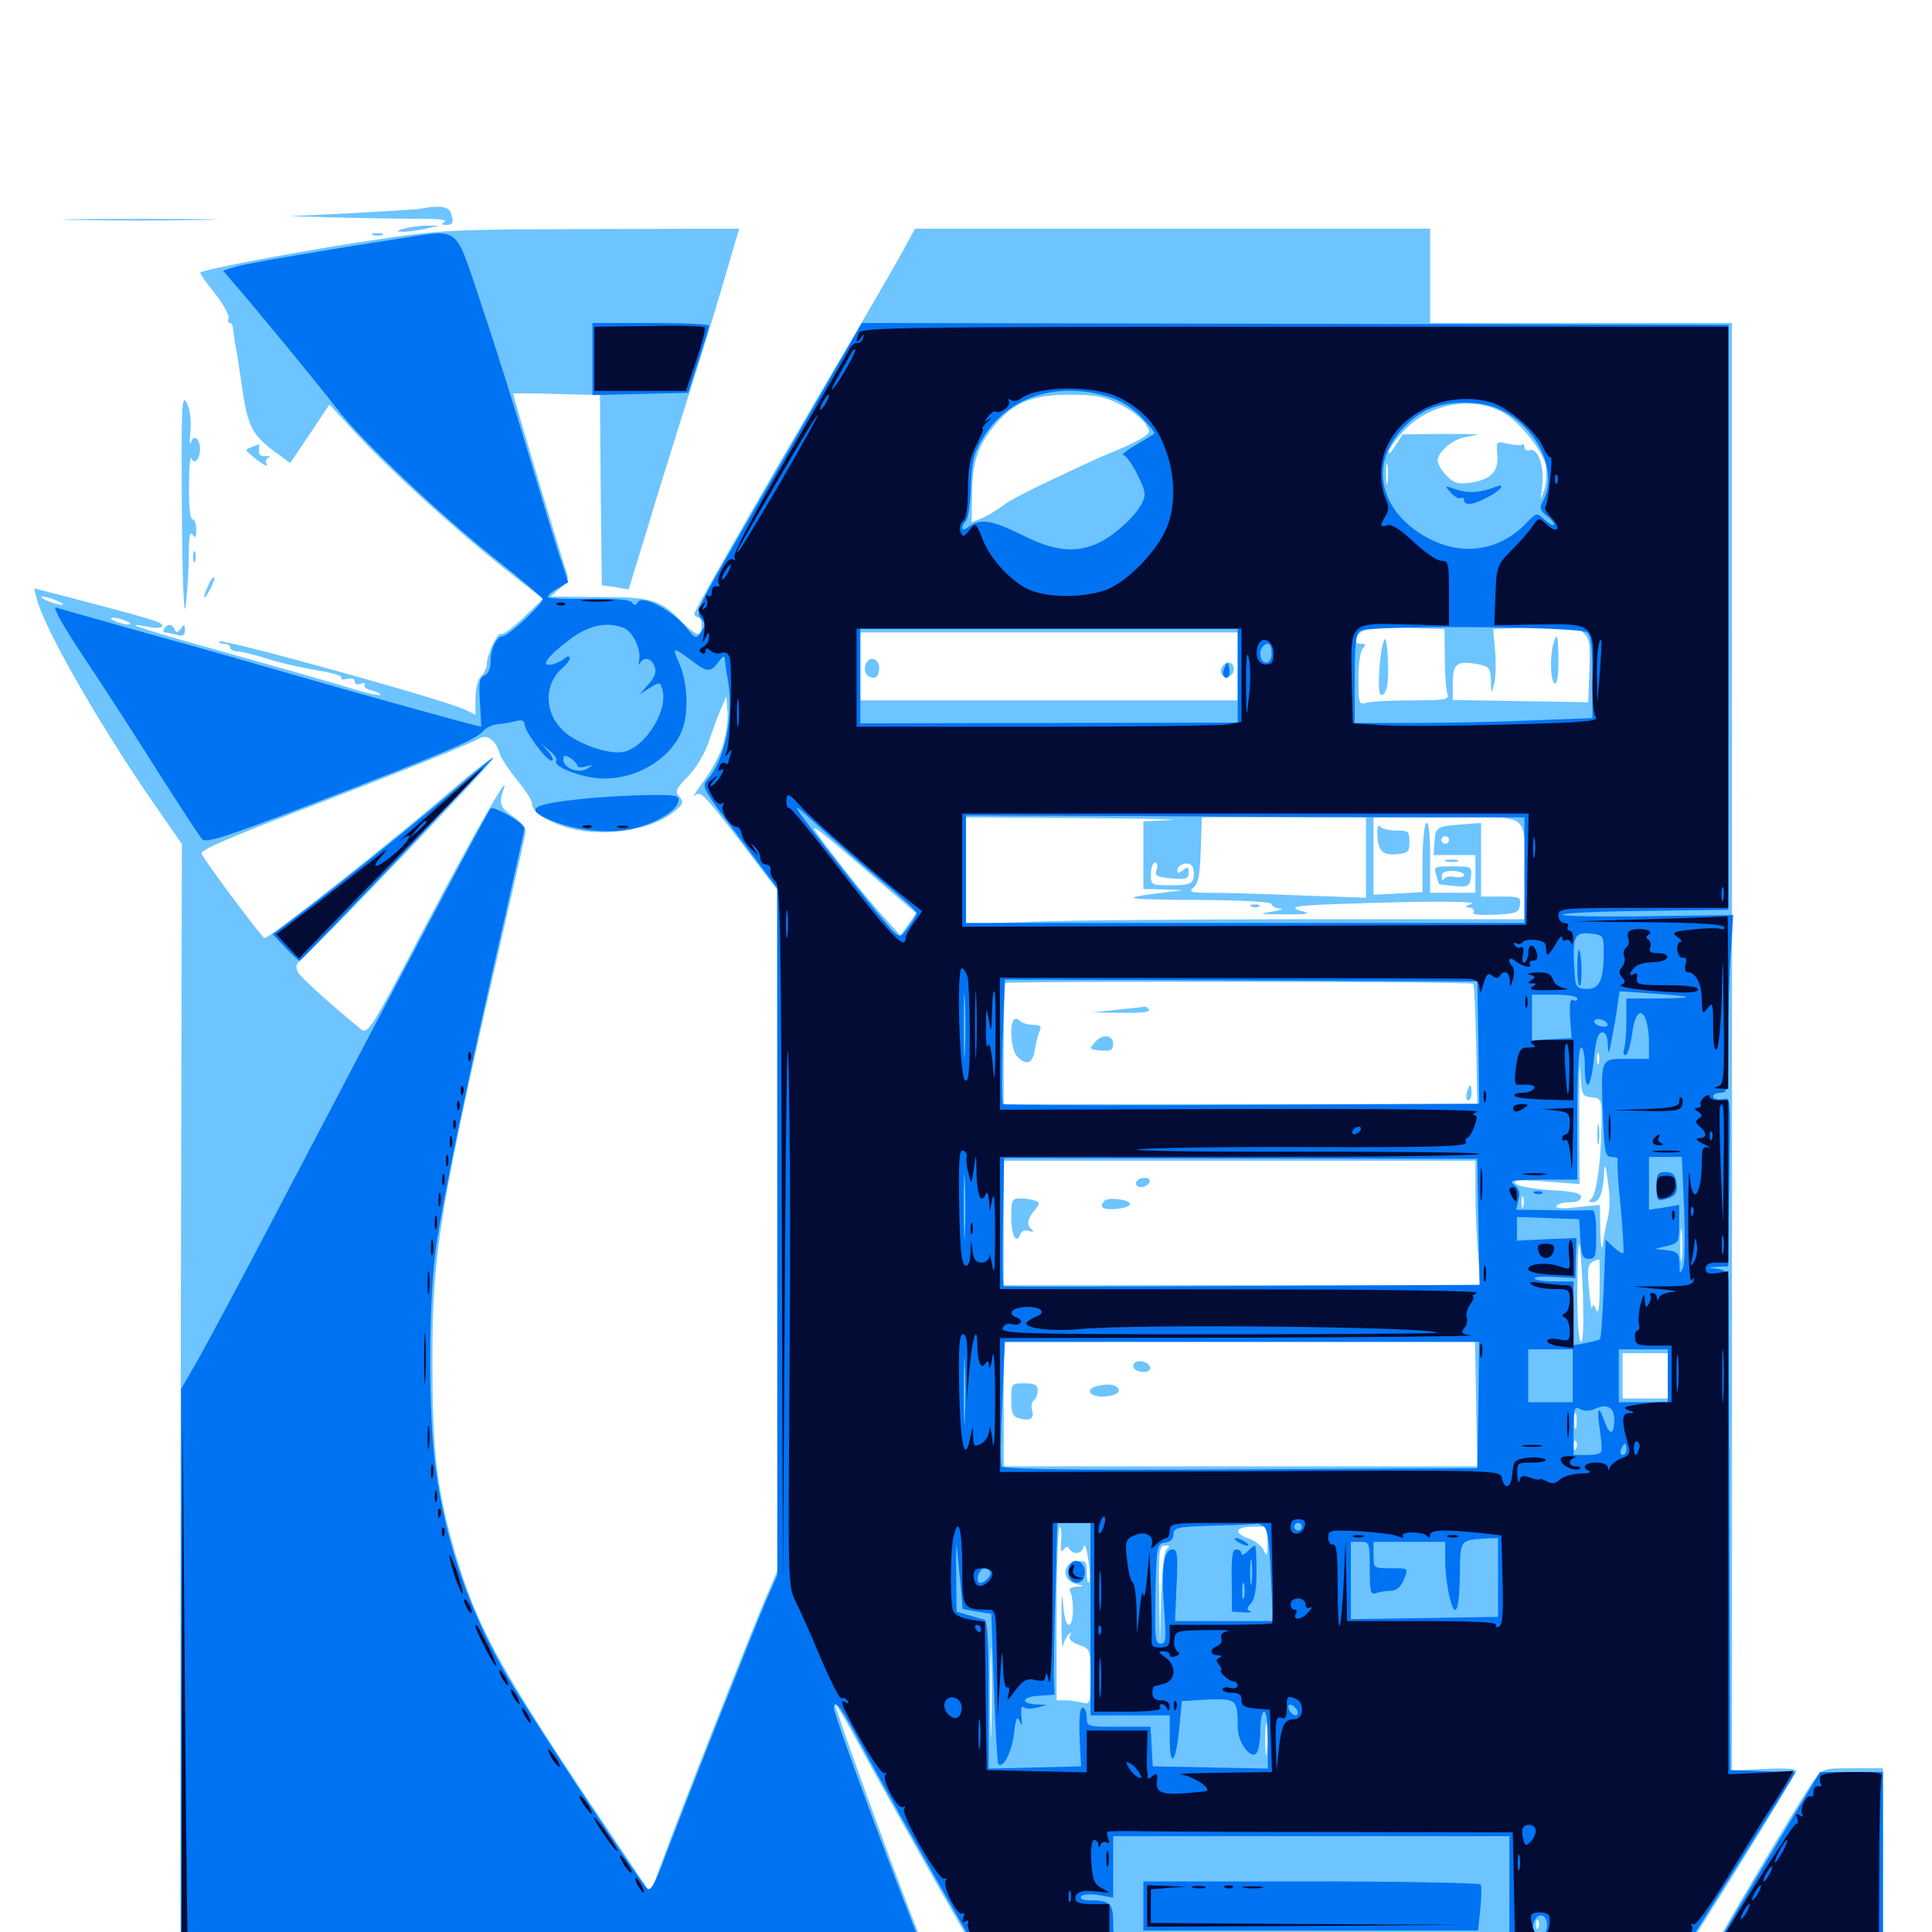 <svg xmlns="http://www.w3.org/2000/svg" viewBox="0 -1000 1000 1000">
	<path fill="#6dc4ff" d="M217.773 -891.992C215.625 -891.602 199.414 -890.625 181.641 -889.648L149.414 -888.086L179.688 -887.305C196.289 -886.914 215.039 -886.719 221.289 -886.719C227.734 -886.719 231.445 -886.133 230.078 -885.156C228.125 -883.984 228.516 -883.594 231.055 -883.594C234.57 -883.594 235.156 -885.156 233.203 -890.234C232.031 -893.164 226.758 -893.75 217.773 -891.992ZM40.43 -886.133C23.047 -886.328 37.305 -886.719 72.266 -886.719C107.227 -886.719 121.484 -886.328 103.906 -886.133C86.523 -885.742 58.008 -885.742 40.43 -886.133ZM208.984 -881.641C205.078 -880.469 204.883 -880.078 208.008 -880.078C210.156 -879.883 215.43 -880.664 219.727 -881.445L227.539 -883.203H220.703C216.992 -883.203 211.719 -882.422 208.984 -881.641ZM192.383 -875.586C157.812 -870.508 105.469 -860.547 103.711 -858.984C103.32 -858.594 106.641 -853.711 111.133 -848.242C115.625 -842.578 118.75 -836.719 118.359 -835.352C117.773 -833.984 117.969 -832.812 118.945 -832.812C119.727 -832.812 120.508 -831.641 120.508 -830.469C120.703 -829.102 121.289 -824.805 121.875 -821.094C122.656 -817.383 124.023 -808.594 125 -801.562C128.125 -778.711 130.273 -774.609 144.922 -764.258L150.195 -760.352L160.352 -775.391L170.508 -790.625L184.375 -775.586C203.125 -755.469 234.961 -726.562 260.156 -706.445L281.055 -690.039L271.094 -680.469C265.625 -675.195 260.352 -671.289 259.375 -671.875C257.617 -673.047 251.953 -661.133 251.953 -656.055C251.953 -654.297 250.586 -651.562 249.023 -650C247.266 -648.242 246.094 -643.359 246.094 -638.477V-630.078L240.82 -632.617C230.664 -637.695 115.43 -669.531 113.672 -667.969C113.086 -667.383 114.062 -666.797 115.82 -666.797C117.578 -666.797 119.141 -666.016 119.141 -664.844C119.141 -663.867 120.703 -662.891 122.656 -662.891C124.609 -662.891 131.445 -661.133 137.891 -659.18C144.141 -657.031 155.859 -654.492 163.672 -653.125C171.289 -651.953 177.344 -650.195 176.758 -649.219C176.172 -648.438 177.539 -648.047 179.688 -648.633C182.031 -649.219 183.594 -648.633 183.594 -647.266C183.594 -645.898 184.961 -645.312 186.719 -646.094C188.281 -646.68 189.258 -646.484 188.672 -645.508C188.086 -644.531 189.844 -643.164 192.578 -642.578C195.508 -641.797 197.266 -640.82 196.875 -640.234C196.289 -639.844 188.867 -641.406 180.469 -644.141C172.07 -646.68 143.945 -654.688 118.164 -661.914C73.047 -674.414 60.938 -678.516 76.758 -675.586C81.25 -674.609 83.984 -675 83.984 -676.172C83.984 -677.93 79.102 -679.492 35.742 -690.82L17.578 -695.508L18.945 -690.43C22.461 -675.586 50 -627.344 77.539 -587.109L94.141 -563.086L93.555 -291.211C93.359 -141.602 93.359 -11.133 93.359 -1.367L93.75 16.797H287.891H481.836L475 -0.391C464.062 -27.734 431.641 -116.797 432.422 -117.578C432.812 -117.969 437.891 -109.57 443.555 -99.023C454.297 -78.906 489.258 -16.797 502.148 5.273L509.766 18.359L688.672 17.969L867.578 17.773L898.633 -31.836C915.625 -59.18 929.688 -82.422 929.688 -83.398C929.688 -84.57 922.656 -84.961 913.086 -84.375L896.484 -83.594V-258.398V-633.203V-832.812H818.359H740.234V-857.227V-881.641H606.836H473.633L466.992 -869.531C463.281 -862.695 453.516 -845.898 445.312 -831.836C406.641 -766.406 359.375 -684.375 359.375 -682.422C359.375 -681.445 360.352 -680.469 361.328 -680.469C363.672 -680.469 363.867 -673.242 361.719 -671.875C360.742 -671.289 357.031 -674.023 353.32 -677.734C341.797 -689.648 337.695 -691.016 309.961 -691.016L284.961 -691.211L289.844 -695.508C293.945 -699.023 294.531 -700.586 293.164 -704.297C291.602 -708.008 265.625 -794.727 265.625 -796.289C265.625 -796.484 275.781 -796.484 288.086 -796.094L310.547 -795.508L310.938 -746.289L311.523 -697.07L318.555 -696.094L325.391 -694.922L333.789 -722.266C338.281 -737.5 348.047 -768.75 355.273 -791.797C362.695 -814.844 370.508 -840.43 372.852 -848.438C375.195 -856.445 378.32 -867.188 379.883 -872.461L382.617 -881.641L306.055 -881.445C232.227 -881.25 228.125 -881.055 192.383 -875.586ZM579.492 -790.82C584.961 -788.086 590.82 -783.594 592.578 -781.055C595.508 -776.562 595.508 -776.172 591.406 -773.438C588.867 -771.875 583.398 -769.141 579.102 -767.383C574.805 -765.625 568.75 -763.086 565.43 -761.523C533.398 -746.68 523.633 -741.797 518.555 -737.891C515.234 -735.547 510.547 -732.617 507.812 -731.641L502.93 -729.688L503.125 -744.727C503.32 -761.719 506.445 -770.117 515.82 -781.055C525.391 -791.992 534.961 -795.703 553.906 -795.703C566.797 -795.703 571.289 -794.922 579.492 -790.82ZM777.539 -786.719C785.742 -782.617 798.633 -766.797 800 -759.18C800.781 -755.469 800.391 -749.609 799.219 -746.289C797.266 -740.43 797.266 -740.43 798.242 -748.242C799.609 -758.008 795.898 -768.555 791.797 -766.992C790.234 -766.406 789.062 -767.188 789.062 -768.555C789.062 -769.922 788.672 -770.508 787.891 -769.922C787.305 -769.336 784.18 -769.531 780.664 -770.312C774.414 -771.68 774.414 -771.68 775 -764.648C775.781 -756.055 771.875 -751.758 761.133 -750.195C754.883 -749.219 752.734 -749.805 748.828 -753.711C746.289 -756.25 744.141 -759.766 744.141 -761.523C744.141 -765.82 750.977 -771.875 757.227 -773.438C760.352 -774.023 763.672 -774.805 764.648 -775C765.82 -775.391 757.422 -775.391 746.289 -775.391L725.977 -775.195L722.266 -769.336C720.312 -766.016 718.75 -764.648 718.75 -766.016C718.75 -767.383 722.461 -772.656 727.148 -777.539C740.039 -791.016 761.719 -795.117 777.539 -786.719ZM718.164 -750.391C717.773 -747.852 717.383 -749.805 717.383 -754.688C717.383 -759.57 717.773 -761.523 718.164 -759.18C718.555 -756.641 718.555 -752.734 718.164 -750.391ZM32.617 -687.109C31.641 -686.133 21.484 -689.648 21.484 -691.016C21.484 -691.602 24.219 -691.016 27.539 -689.844C30.664 -688.672 33.008 -687.5 32.617 -687.109ZM54.102 -681.25C54.883 -681.836 53.711 -682.422 51.562 -682.227C49.414 -682.227 48.828 -681.641 50.391 -681.055C51.758 -680.469 53.516 -680.664 54.102 -681.25ZM65.43 -678.516C67.969 -677.539 68.164 -676.758 66.406 -676.758C64.844 -676.758 61.719 -677.539 59.57 -678.516C57.031 -679.492 56.836 -680.273 58.594 -680.273C60.156 -680.273 63.281 -679.492 65.43 -678.516ZM747.852 -659.18C747.852 -650.781 748.438 -642.578 749.219 -640.82C750.195 -637.891 748.242 -637.5 731.25 -637.5C720.508 -637.5 709.961 -636.914 707.617 -636.328C703.32 -635.156 703.125 -635.547 703.125 -648.633C703.125 -656.445 704.102 -663.086 705.469 -664.453C707.227 -666.211 707.031 -666.797 704.492 -666.797C700.195 -666.797 700.195 -669.922 704.883 -673.047C707.422 -674.805 714.258 -675.391 728.125 -675L747.656 -674.414ZM819.141 -672.852C822.852 -669.531 823.242 -667.188 822.656 -652.734L822.07 -636.523L786.914 -637.109L751.953 -637.695V-646.484C751.953 -656.445 754.102 -658.203 764.648 -656.25C770.898 -655.078 771.484 -654.297 771.68 -647.656C771.875 -640.43 771.875 -640.43 773.438 -646.289C774.219 -649.609 774.414 -657.227 773.828 -663.281L772.852 -674.414L793.164 -675.195C804.297 -675.391 813.867 -675.977 814.258 -676.172C814.844 -676.367 816.992 -674.805 819.141 -672.852ZM768.164 -673.242C770.508 -673.633 768.164 -674.023 762.695 -674.023C757.422 -674.023 755.273 -673.633 758.398 -673.242C761.328 -672.852 765.625 -672.852 768.164 -673.242ZM640.625 -655.078V-637.5H542.969H445.312V-655.078V-672.656H542.969H640.625ZM204.492 -638.281C205.273 -638.867 204.102 -639.453 201.953 -639.258C199.805 -639.258 199.219 -638.672 200.781 -638.086C202.148 -637.5 203.906 -637.695 204.492 -638.281ZM374.023 -613.867C372.266 -608.398 367.578 -600 363.672 -594.922C359.961 -589.844 358.203 -586.914 359.766 -588.281C362.891 -590.82 363.867 -590.039 395.703 -548.047L402.148 -539.648L402.344 -363.281V-186.914L395.312 -170.508C386.914 -150.586 351.562 -60.938 342.969 -37.305L336.719 -20.117L305.664 -66.406C257.422 -138.672 246.484 -159.18 235.352 -197.07C226.172 -228.906 223.828 -248.242 223.828 -294.727C223.633 -351.953 227.539 -375.391 261.719 -523.242C267.188 -546.875 271.875 -567.578 272.07 -569.531C272.266 -571.289 269.531 -574.805 265.625 -577.344C258.789 -582.031 258.008 -584.18 260.742 -591.602C264.258 -601.758 246.289 -570.312 219.727 -519.922C191.797 -466.602 190.43 -464.453 186.719 -467.383C170.703 -480.469 156.055 -493.75 154.297 -496.68C152.93 -499.414 153.125 -500.977 155.273 -502.734C164.258 -510.352 256.25 -606.445 255.273 -607.422C254.688 -608.203 245.117 -600.781 233.984 -591.211C204.688 -565.82 139.453 -514.258 136.914 -514.453C135.547 -514.648 105.664 -554.688 104.297 -558.203C103.711 -559.961 118.555 -566.406 153.711 -579.883C202.734 -598.633 241.797 -614.258 248.438 -617.969C252.344 -620.117 256.836 -616.602 258.789 -609.57C259.57 -607.227 263.672 -601.172 267.773 -596.094C271.875 -591.016 275.391 -585.742 275.391 -584.18C275.391 -580.078 281.25 -575.781 291.602 -572.266C309.766 -566.211 336.133 -569.531 348.633 -579.688C353.711 -583.789 354.102 -584.766 351.758 -587.5C349.219 -590.43 349.805 -591.602 356.055 -598.047C360.352 -602.539 364.844 -609.961 367.188 -616.992C369.336 -623.438 372.266 -631.25 373.633 -634.18L375.977 -639.648L376.562 -631.641C376.953 -627.148 375.781 -619.141 374.023 -613.867ZM606.055 -575.586L591.797 -574.805V-557.422V-539.844L602.148 -539.648L612.305 -539.258L599.805 -537.695C578.32 -534.961 582.031 -534.375 620.703 -534.18C644.336 -533.984 658.203 -533.203 658.203 -532.031C658.203 -531.055 660.156 -529.883 662.695 -529.688C665.039 -529.688 663.086 -528.906 658.203 -528.125C650.781 -526.953 651.953 -526.758 665.039 -526.758C675.977 -526.562 678.906 -527.148 674.805 -528.125C663.672 -531.055 671.094 -531.641 723.633 -533.008C749.609 -533.594 764.648 -533.203 761.719 -532.227C758.203 -530.859 757.812 -530.469 760.352 -530.273C762.305 -530.078 763.281 -529.102 762.695 -527.93C761.719 -526.562 765.43 -526.172 773.828 -526.562C784.961 -527.148 786.133 -527.539 786.719 -531.641C787.305 -535.547 786.719 -535.938 776.953 -535.938H766.602V-554.883V-574.023L758.594 -573.438C743.359 -572.266 743.164 -572.266 742.578 -564.648L741.992 -557.422H752.734H763.672V-547.656V-537.891H751.953H740.234V-556.641C740.234 -568.555 739.453 -574.805 738.281 -574.023C737.305 -573.438 736.328 -565.039 736.328 -555.469V-538.281L723.633 -537.5L710.938 -536.914V-557.031V-576.953H748.828C793.359 -576.953 789.062 -580.273 789.062 -546.289V-524.219H677.148C615.43 -524.219 550.391 -523.633 532.617 -522.852L500 -521.68V-549.219V-576.953L560.156 -576.562C593.164 -576.367 613.672 -575.781 606.055 -575.586ZM707.031 -556.055V-535.352L673.438 -536.523C654.883 -537.305 633.984 -537.891 627.148 -537.891C616.602 -537.891 615.039 -538.281 617.578 -540.43C620.117 -542.188 621.094 -546.875 621.484 -559.766L622.07 -576.953H664.648H707.031ZM452.734 -545.703L474.219 -527.344L470.117 -521.484L466.016 -515.82L457.227 -525.586C452.344 -530.859 441.211 -544.336 432.617 -555.664C415.625 -577.734 414.844 -578.32 452.734 -545.703ZM750 -565.234C750 -564.258 749.219 -563.281 748.047 -563.281C747.07 -563.281 746.094 -564.258 746.094 -565.234C746.094 -566.406 747.07 -567.188 748.047 -567.188C749.219 -567.188 750 -566.406 750 -565.234ZM763.672 -564.648C763.672 -566.016 763.477 -566.992 763.281 -566.992C762.891 -566.797 760.156 -566.211 756.836 -565.43L750.977 -564.062L757.422 -563.086C761.719 -562.305 763.672 -562.695 763.672 -564.648ZM613.867 -561.914C617.188 -562.305 614.453 -562.695 607.422 -562.695C600.391 -562.695 597.656 -562.305 601.172 -561.914C604.492 -561.523 610.352 -561.523 613.867 -561.914ZM600.195 -558.008C601.367 -558.594 600.391 -558.984 597.656 -558.984C594.922 -558.984 593.945 -558.594 595.312 -558.008C596.484 -557.617 598.828 -557.617 600.195 -558.008ZM598.633 -549.805C597.656 -546.68 598.633 -546.094 606.445 -545.312C614.062 -544.727 615.234 -545.117 615.234 -548.438C615.234 -551.367 614.648 -551.562 612.305 -549.609C610.156 -547.852 609.375 -547.852 609.375 -549.414C609.375 -552.734 615.43 -554.492 617.188 -551.562C617.969 -550.195 618.164 -547.461 617.773 -545.508C616.992 -542.383 614.844 -541.797 606.25 -541.797C595.898 -541.797 595.703 -541.797 595.703 -547.656C595.703 -550.977 596.68 -553.516 597.852 -553.516C599.023 -553.516 599.414 -551.953 598.633 -549.805ZM607.422 -550.586C607.422 -553.711 605.078 -554.492 602.93 -552.148C600.586 -550 601.367 -547.656 604.492 -547.656C606.055 -547.656 607.422 -549.023 607.422 -550.586ZM781.836 -530.664C783.008 -531.25 781.641 -531.641 778.32 -531.641C775.195 -531.641 774.023 -531.25 775.977 -530.664C777.734 -530.273 780.469 -530.273 781.836 -530.664ZM868.75 -526.758C873.828 -527.148 869.531 -527.344 859.375 -527.344C849.219 -527.344 844.922 -527.148 850.195 -526.758C855.273 -526.367 863.477 -526.367 868.75 -526.758ZM762.5 -490.82C763.086 -490.43 763.672 -476.172 764.062 -459.18L764.648 -428.516H642.188H519.531V-459.375C519.531 -476.367 519.922 -490.82 520.312 -491.211C521.484 -492.188 761.523 -491.992 762.5 -490.82ZM801.367 -483.789C802.539 -484.375 801.172 -484.766 797.852 -484.766C794.727 -484.766 793.555 -484.375 795.508 -483.789C797.266 -483.398 800 -483.398 801.367 -483.789ZM823.828 -432.031C829.102 -431.445 829.102 -431.25 828.906 -416.797C828.711 -398.438 826.172 -381.055 823.438 -379.297C822.07 -378.32 822.461 -377.734 824.414 -377.734C827.93 -377.734 829.883 -382.812 830.273 -393.359C830.469 -398.438 831.055 -397.07 832.227 -388.477C833.398 -381.055 833.398 -373.828 832.031 -368.945C831.055 -364.648 829.883 -358.594 829.492 -355.273C829.102 -352.148 828.516 -355.469 828.32 -362.891L828.125 -376.367L816.211 -375.195C808.594 -374.219 804.883 -374.609 805.664 -375.781C806.25 -376.953 809.375 -377.734 812.695 -377.734C816.211 -377.734 818.359 -378.711 818.359 -380.469C818.359 -382.422 814.258 -383.398 802.734 -383.984C793.945 -384.57 785.938 -385.938 784.57 -387.305C782.617 -389.258 785.742 -389.453 800 -388.477L817.578 -387.109L817.383 -422.852C817.383 -442.578 817.578 -452.93 817.969 -445.703C818.555 -433.203 818.75 -432.617 823.828 -432.031ZM827.539 -449.609C826.953 -448.242 826.562 -449.219 826.562 -451.953C826.562 -454.688 826.953 -455.664 827.539 -454.492C827.93 -453.125 827.93 -450.781 827.539 -449.609ZM763.672 -383.203C763.672 -374.219 764.258 -359.766 765.039 -350.977L766.211 -334.766H642.773H519.531V-366.992V-399.219H641.602H763.672ZM863.867 -397.852C865.039 -398.438 863.672 -398.828 860.352 -398.828C857.227 -398.828 856.055 -398.438 858.008 -397.852C859.766 -397.461 862.5 -397.461 863.867 -397.852ZM788.477 -375.391C787.891 -374.023 787.5 -375 787.5 -377.734C787.5 -380.469 787.891 -381.445 788.477 -380.273C788.867 -378.906 788.867 -376.562 788.477 -375.391ZM860.742 -376.562C861.523 -377.148 860.352 -377.734 858.203 -377.539C856.055 -377.539 855.469 -376.953 857.031 -376.367C858.398 -375.781 860.156 -375.977 860.742 -376.562ZM870.508 -349.023C870.117 -344.922 869.727 -347.852 869.727 -355.273C869.727 -362.891 870.117 -366.016 870.508 -362.695C870.898 -359.18 870.898 -352.93 870.508 -349.023ZM819.336 -330.273C819.727 -315.039 819.531 -305.469 818.359 -305.469C817.188 -305.469 816.406 -316.016 816.406 -331.25C816.406 -345.312 816.797 -356.445 817.383 -355.859C817.969 -355.469 818.75 -343.945 819.336 -330.273ZM827.93 -333.398C827.93 -323.047 827.344 -319.336 826.172 -322.07C825 -325 824.414 -325.195 824.023 -323.047C823.828 -321.484 823.047 -325.781 822.461 -332.812C821.289 -345.117 821.875 -346.68 827.734 -348.242C827.93 -348.438 828.125 -341.602 827.93 -333.398ZM764.062 -273.242L764.648 -241.016H642.188H519.531V-273.242V-305.469H641.602H763.477ZM863.281 -287.891V-276.172H851.562H839.844V-287.891V-299.609H851.562H863.281ZM815.82 -261.133C815.234 -259.18 814.844 -260.742 814.844 -264.453C814.844 -268.164 815.234 -269.727 815.82 -267.969C816.211 -266.016 816.211 -262.891 815.82 -261.133ZM815.82 -250.391C815.234 -248.828 814.648 -249.414 814.648 -251.562C814.453 -253.711 815.039 -254.883 815.625 -254.102C816.211 -253.516 816.406 -251.758 815.82 -250.391ZM549.219 -202.539C548.828 -197.461 549.219 -195.898 550.391 -197.852C551.758 -199.609 552.734 -199.805 553.516 -198.242C555.664 -194.922 560.156 -195.703 560.938 -199.609C561.523 -201.367 562.5 -198.242 563.281 -192.578C564.258 -186.914 564.258 -181.641 563.672 -181.055C563.086 -180.273 562.5 -182.617 562.5 -186.133C562.5 -191.797 561.914 -192.383 557.227 -191.797C549.805 -191.016 549.414 -182.227 556.641 -180.273C561.328 -178.906 561.523 -178.906 557.031 -178.711C554.492 -178.516 553.125 -177.734 553.711 -176.562C556.055 -172.656 555.859 -158.984 553.32 -158.984C551.758 -158.984 550.781 -163.086 550.195 -170.312C549.805 -176.953 549.414 -174.219 549.414 -162.891C549.414 -152.734 549.609 -146.094 550.195 -148.242C550.781 -150.391 552.148 -153.125 553.125 -154.102C554.688 -155.469 554.883 -155.273 553.906 -153.516C552.93 -151.758 554.297 -150.195 558.398 -148.633C564.453 -146.484 564.453 -146.289 564.453 -132.031C564.453 -117.969 564.258 -117.578 560.156 -118.75C557.617 -119.336 553.711 -119.922 551.367 -119.922H546.875V-164.844C546.875 -189.648 547.656 -209.766 548.438 -209.766C549.219 -209.766 549.609 -206.445 549.219 -202.539ZM632.422 -208.398C636.328 -208.789 632.617 -209.18 624.023 -209.18C615.43 -209.18 612.109 -208.789 616.797 -208.398C621.289 -208.008 628.32 -208.008 632.422 -208.398ZM656.055 -201.562C656.055 -194.922 655.664 -193.945 654.297 -197.266C653.32 -199.609 650 -202.344 646.68 -203.516C638.281 -206.445 639.062 -209.766 648.438 -209.766H656.25ZM604.102 -198.438C602.539 -197.461 601.562 -189.062 600.977 -172.656L600.391 -148.242L600 -174.219C599.609 -197.656 600 -200 603.125 -200C605.469 -200 605.664 -199.414 604.102 -198.438ZM513.086 -104.883C512.891 -94.336 512.5 -102.93 512.5 -123.828C512.5 -144.727 512.891 -153.32 513.086 -142.969C513.477 -132.422 513.477 -115.234 513.086 -104.883ZM655.664 -93.164C655.273 -89.062 654.883 -91.992 654.883 -99.414C654.883 -107.031 655.273 -110.156 655.664 -106.836C656.055 -103.32 656.055 -97.07 655.664 -93.164ZM570.898 -106.836C572.07 -107.422 570.703 -107.812 567.383 -107.812C564.258 -107.812 563.086 -107.422 565.039 -106.836C566.797 -106.445 569.531 -106.445 570.898 -106.836ZM796.289 -2.344C795.703 -0.781 795.117 -1.367 795.117 -3.516C794.922 -5.664 795.508 -6.836 796.094 -6.055C796.68 -5.469 796.875 -3.711 796.289 -2.344ZM716.406 -668.75C714.062 -663.086 712.695 -641.797 714.648 -640.43C715.82 -639.844 717.188 -641.406 717.773 -643.945C719.336 -649.805 718.164 -672.461 716.406 -668.75ZM803.906 -666.406C802.148 -659.375 802.539 -647.656 804.688 -646.289C805.859 -645.508 806.641 -649.805 806.641 -657.812C806.641 -671.289 805.859 -673.633 803.906 -666.406ZM448.047 -656.055C446.68 -652.539 448.633 -649.219 452.344 -649.219C453.906 -649.219 455.078 -651.172 455.078 -654.102C455.078 -659.375 449.805 -660.938 448.047 -656.055ZM632.227 -654.102C630.859 -650.977 633.789 -648.438 636.719 -650.195C639.648 -651.953 639.062 -657.031 635.938 -657.031C634.375 -657.031 632.812 -655.664 632.227 -654.102ZM712.891 -570.117C712.891 -559.961 715.039 -557.227 722.461 -557.812C728.906 -558.398 729.492 -558.984 729.492 -564.258C729.492 -569.727 728.906 -570.117 722.656 -570.117C718.945 -570.117 715.234 -571.094 714.453 -572.07C713.672 -573.242 712.891 -572.266 712.891 -570.117ZM748.633 -554.102C746.68 -554.688 747.852 -555.078 750.977 -555.078C754.297 -555.078 755.664 -554.688 754.492 -554.102C753.125 -553.711 750.391 -553.711 748.633 -554.102ZM743.359 -547.266C743.945 -544.727 744.727 -542.578 744.922 -542.383C745.117 -542.188 748.633 -541.797 752.93 -541.406C760.156 -540.82 760.742 -541.211 761.328 -546.289C761.914 -551.367 761.719 -551.562 751.953 -551.562C742.383 -551.562 741.992 -551.367 743.359 -547.266ZM757.812 -547.07C757.812 -546.094 755.664 -545.703 752.93 -546.094C750.391 -546.68 747.852 -546.094 747.266 -544.922C746.875 -543.75 746.289 -544.336 746.289 -546.094C746.094 -548.438 747.656 -549.219 751.953 -549.219C755.273 -549.023 757.812 -548.242 757.812 -547.07ZM648.047 -530.664C646.484 -531.25 647.07 -531.836 649.219 -531.836C651.367 -532.031 652.539 -531.445 651.758 -530.859C651.172 -530.273 649.414 -530.078 648.047 -530.664ZM578.125 -477.344L565.43 -475.977L580.664 -475.781C590.43 -475.586 595.508 -476.172 594.727 -477.344C594.141 -478.516 592.969 -479.102 592.188 -478.906C591.406 -478.711 585.156 -478.125 578.125 -477.344ZM524.805 -472.266C522.266 -469.531 523.438 -456.055 526.562 -453.125C531.25 -448.242 534.57 -449.414 535.547 -456.445C536.133 -459.766 537.109 -464.258 538.086 -466.211C539.258 -468.75 538.477 -469.531 534.766 -469.531C532.227 -469.531 529.102 -470.508 528.125 -471.484C526.953 -472.656 525.586 -472.852 524.805 -472.266ZM566.992 -460.742C563.477 -456.836 563.672 -456.836 570.312 -456.25C575 -455.859 576.172 -456.641 576.172 -459.766C576.172 -464.258 570.508 -465.039 566.992 -460.742ZM759.18 -434.375C758.594 -432.227 758.984 -430.469 759.961 -430.469C760.938 -430.469 761.719 -432.227 761.719 -434.375C761.719 -436.523 761.328 -438.281 760.938 -438.281C760.547 -438.281 759.766 -436.523 759.18 -434.375ZM826.758 -412.891C826.758 -408.008 827.148 -406.055 827.539 -408.594C827.93 -410.938 827.93 -414.844 827.539 -417.383C827.148 -419.727 826.758 -417.773 826.758 -412.891ZM590.43 -390.039C586.914 -388.867 587.305 -385.547 590.625 -385.547C593.945 -385.547 596.484 -388.672 594.336 -390.039C593.359 -390.43 591.602 -390.43 590.43 -390.039ZM523.438 -370.117C523.438 -360.352 525.977 -355.664 528.125 -361.133C528.711 -362.891 530.469 -363.477 532.617 -362.891C534.766 -362.109 535.352 -362.5 534.18 -363.477C531.25 -365.82 531.641 -369.141 535.547 -373.633C538.281 -376.953 538.477 -377.539 535.742 -378.516C534.18 -379.102 530.664 -379.688 528.125 -379.688C523.828 -379.688 523.438 -378.906 523.438 -370.117ZM571.68 -378.516C568.555 -375.195 570.703 -373.633 577.734 -374.219C581.641 -374.609 584.961 -375.781 584.961 -376.758C584.961 -379.102 573.828 -380.469 571.68 -378.516ZM587.305 -294.531C585.156 -292.383 587.891 -289.844 591.992 -289.844C594.336 -289.844 595.703 -290.82 595.312 -292.383C594.336 -295.117 589.258 -296.484 587.305 -294.531ZM523.438 -275.391C523.438 -268.359 524.219 -266.602 527.734 -265.82C533.203 -264.258 535.547 -265.82 534.18 -270.312C533.594 -272.266 533.984 -274.414 535.156 -275.195C536.133 -275.781 537.109 -278.125 537.109 -280.273C537.109 -283.203 535.742 -283.984 530.273 -283.984C523.438 -283.984 523.438 -283.984 523.438 -275.391ZM567.969 -282.617C561.133 -280.859 564.062 -276.758 571.875 -277.148C576.367 -277.539 579.102 -278.711 579.102 -280.273C579.102 -283.203 573.633 -284.18 567.969 -282.617ZM192.969 -878.32C191.602 -878.906 192.578 -879.297 195.312 -879.297C198.047 -879.297 199.023 -878.906 197.852 -878.32C196.484 -877.93 194.141 -877.93 192.969 -878.32ZM94.141 -737.109C94.336 -702.734 95.117 -680.859 95.898 -685.352C96.68 -689.648 97.461 -700.586 97.656 -709.766C97.656 -721.289 98.242 -725.391 99.609 -723.438C101.172 -721.094 101.562 -721.68 101.562 -725.977C101.562 -728.906 100.781 -731.25 99.609 -731.25C98.438 -731.25 97.656 -738.086 97.852 -748.438C97.852 -757.812 98.438 -764.258 99.023 -762.891C100.391 -759.18 103.516 -762.109 103.516 -767.383C103.516 -773.047 100.195 -775.586 98.828 -770.898C98.242 -768.945 98.047 -771.875 98.633 -777.148C99.023 -783.203 98.242 -788.672 96.484 -791.797C94.141 -796.094 93.75 -789.258 94.141 -737.109ZM130.273 -768.555C126.758 -767.383 126.758 -767.188 130.273 -764.258C135.352 -759.766 139.453 -757.617 137.891 -760.156C137.305 -761.133 137.891 -762.695 139.062 -763.281C140.43 -763.867 139.844 -764.062 137.695 -763.867C134.961 -763.672 133.789 -764.648 133.984 -766.992C134.18 -768.75 134.18 -770.312 133.984 -770.117C133.984 -770.117 132.227 -769.336 130.273 -768.555ZM100 -711.719C100 -708.984 100.391 -708.008 100.977 -709.375C101.367 -710.547 101.367 -712.891 100.977 -714.258C100.391 -715.43 100 -714.453 100 -711.719ZM107.812 -697.07C104.492 -689.844 105.078 -688.281 108.594 -694.727C110.352 -697.852 111.328 -700.781 110.742 -701.172C110.352 -701.562 108.984 -699.805 107.812 -697.07ZM84.961 -674.609C84.375 -673.633 84.375 -672.656 85.352 -672.656C86.133 -672.656 88.867 -672.07 91.406 -671.484C94.727 -670.508 95.703 -671.094 95.703 -673.828C95.703 -676.953 95.312 -677.148 93.555 -674.609C91.992 -672.461 91.211 -672.266 90.43 -674.219C89.258 -677.148 86.719 -677.344 84.961 -674.609ZM938.867 -78.516C931.641 -68.555 882.812 14.062 882.812 16.602C882.812 18.164 895.898 18.75 928.711 18.75H974.609V-33.008V-84.766H959.18C943.75 -84.766 943.555 -84.57 938.867 -78.516Z"/>
	<path fill="#0073f3" d="M207.031 -876.562C170.508 -870.898 129.688 -864.062 122.656 -862.109L115.43 -859.961L119.922 -854.688C129.883 -843.359 165.625 -800 174.219 -788.672C186.523 -772.461 226.172 -734.961 255.859 -711.133C269.336 -700.391 280.469 -691.016 280.859 -690.039C281.641 -688.086 263.281 -670.898 260.352 -670.703C257.031 -670.703 253.906 -664.258 253.906 -657.422C253.906 -653.906 252.734 -651.172 250.781 -650.391C248.242 -649.414 247.656 -646.875 248.438 -636.523C248.828 -629.492 249.219 -623.828 249.023 -623.828C245.508 -624.414 182.031 -641.992 155.273 -649.805C134.961 -655.664 98.828 -666.016 75.195 -672.461C51.562 -679.102 30.664 -684.961 28.906 -685.547C26.953 -686.133 33.008 -675.391 43.555 -659.57C53.516 -644.727 70.703 -618.164 81.836 -600.391C93.164 -582.617 103.32 -566.992 104.688 -565.625C106.445 -563.477 116.406 -566.602 160.742 -583.594C228.906 -609.766 246.289 -617.188 250 -621.484C251.562 -623.438 255.078 -625 257.812 -625.195C260.547 -625.391 264.648 -626.172 267.188 -626.758C270.117 -627.539 271.484 -626.953 271.484 -625.195C271.484 -621.484 282.812 -606.25 285.547 -606.25C286.719 -606.25 286.133 -608.203 283.984 -610.742L280.273 -615.039L284.57 -611.328C287.109 -609.375 288.477 -607.031 287.891 -606.055C286.523 -603.711 296.68 -599.023 307.031 -597.461C325.586 -594.727 346.094 -605.469 352.734 -621.289C356.641 -630.273 356.055 -646.68 351.562 -656.641C347.656 -665.43 348.242 -665.43 358.594 -657.617C366.016 -651.953 368.164 -651.953 371.875 -657.422C374.023 -660.352 375 -660.938 375.195 -658.984C375.195 -657.422 375.781 -652.93 376.562 -649.219C380.078 -630.078 375.391 -606.641 365.82 -596.094C363.086 -592.969 364.258 -590.82 382.617 -566.602L402.344 -540.234V-362.5V-184.766L396.094 -170.508C389.453 -154.688 357.812 -74.805 345.117 -41.211C338.867 -24.414 336.719 -20.703 334.766 -22.656C329.492 -28.516 270.703 -117.578 260.938 -135.156C242.188 -168.164 230.859 -201.758 225.586 -239.062C221.68 -267.188 221.68 -323.633 225.586 -353.711C228.711 -376.758 242.969 -445.703 261.719 -527.148C266.992 -550.781 271.484 -570.508 271.484 -571.289C271.484 -573.828 255.469 -583.203 253.906 -581.445C252.344 -579.883 210.352 -500.781 145.898 -377.734C127.148 -341.797 107.617 -305.273 102.734 -296.68L93.75 -281.055V-132.227V16.797H287.305C441.406 16.797 480.664 16.211 479.883 14.258C467.969 -14.062 431.641 -111.914 431.641 -115.82C431.641 -121.484 435.547 -116.211 445.703 -96.875C451.953 -85.352 468.75 -55.273 483.008 -30.078L509.18 15.82L688.086 16.406L866.797 16.797L880.859 -5.078C888.477 -17.188 902.539 -39.648 912.109 -54.883L929.297 -82.617L912.5 -83.203L895.508 -83.789L895.117 -207.812C894.922 -275.977 894.727 -334.18 894.727 -337.109C894.531 -341.211 893.359 -342.578 889.258 -343.164L883.789 -343.945L889.258 -344.336L894.531 -344.531L894.922 -377.734C895.703 -437.109 896.094 -431.445 891.211 -431.055C888.672 -430.664 886.719 -431.445 886.719 -432.422C886.719 -433.594 888.477 -434.375 890.625 -434.375C894.336 -434.375 894.531 -435.742 894.531 -461.328C894.531 -475.977 895.117 -496.68 895.898 -507.227L897.07 -526.367L852.93 -525.781C828.516 -525.391 808.594 -525.781 808.594 -526.562C808.594 -527.344 827.93 -528.32 851.562 -528.516L894.531 -529.102L894.727 -680.469V-831.836L670.508 -832.422L446.094 -832.812L426.172 -798.242C415.234 -779.102 395.703 -745.508 383.008 -723.438C361.719 -686.914 359.961 -683.203 362.695 -680.078C365.234 -677.344 365.234 -676.367 362.891 -672.852C360.156 -669.141 359.961 -669.141 355.078 -675.391C348.242 -683.789 332.617 -692.188 330.273 -688.477C329.102 -686.523 328.32 -686.523 327.148 -688.086C326.367 -689.648 319.141 -690.234 305.469 -690.039C294.141 -689.844 284.57 -690.234 283.789 -690.82C283.203 -691.602 285.352 -693.555 288.477 -695.312L294.141 -698.633L290.82 -708.594C288.867 -714.062 281.641 -737.891 274.609 -761.523C267.578 -785.156 256.25 -821.289 249.414 -841.602C234.961 -884.57 238.867 -881.25 207.031 -876.562ZM573.438 -794.727C579.688 -792.969 585.742 -789.258 590.82 -783.984C594.922 -779.688 598.047 -775.977 597.461 -775.586C597.07 -775.195 592.773 -772.461 587.891 -769.727C583.008 -766.797 580.078 -764.453 581.445 -764.453C582.617 -764.453 585.938 -759.961 588.672 -754.492C593.164 -745.312 593.359 -743.945 590.82 -739.062C587.305 -732.227 575.391 -721.68 567.188 -718.359C555.859 -713.672 545.312 -714.844 528.32 -723.438C512.891 -731.055 506.836 -731.836 500.586 -726.758C497.461 -724.414 497.266 -727.734 500 -730.469C501.172 -731.641 502.344 -739.648 502.539 -748.047C502.93 -760.938 503.906 -765.039 508.398 -772.656C520.898 -794.141 546.289 -802.93 573.438 -794.727ZM775 -788.672C795.117 -780.273 807.031 -756.25 798.633 -740.625C796.68 -737.109 797.07 -735.938 800.781 -732.812C803.32 -730.859 804.883 -728.711 804.297 -728.32C803.906 -727.734 801.562 -729.102 799.414 -731.055C795.508 -734.766 795.312 -734.766 789.844 -729.102C776.562 -715.234 758.008 -712.109 740.625 -720.703C721.875 -730.078 712.5 -746.484 716.797 -762.5C719.531 -772.461 729.102 -783.594 739.258 -788.086C748.828 -792.578 765.234 -792.773 775 -788.672ZM720.703 -732.422C720.703 -732.812 719.922 -733.203 718.75 -733.203C717.773 -733.203 716.797 -732.227 716.797 -731.055C716.797 -730.078 717.773 -729.688 718.75 -730.273C719.922 -730.859 720.703 -731.836 720.703 -732.422ZM322.852 -675C327.539 -673.047 331.836 -664.062 330.859 -658.594C330.469 -656.055 330.469 -655.273 331.25 -656.641C333.008 -660.352 337.5 -659.375 338.867 -654.883C339.844 -652.148 338.867 -649.219 335.547 -645.703L331.055 -640.625L336.328 -643.945C341.406 -647.07 341.602 -647.07 342.773 -643.359C346.094 -632.812 334.57 -613.867 323.242 -610.938C315.625 -608.984 298.242 -615.039 291.211 -622.07C281.25 -631.836 281.641 -646.484 291.797 -654.883C293.555 -656.445 294.922 -658.398 294.922 -659.375C294.922 -660.547 293.75 -660.547 292.188 -659.18C290.625 -657.812 287.695 -656.445 285.352 -656.055C279.297 -654.883 283.594 -660.547 295.312 -669.336C305.273 -676.562 314.062 -678.32 322.852 -675ZM821.484 -672.656C823.633 -670.703 824.219 -665.234 824.219 -649.219V-628.32L793.555 -627.148C776.562 -626.367 748.828 -625.781 732.031 -625.781H701.172V-648.438C701.172 -666.602 701.758 -671.68 704.102 -673.438C708.398 -676.562 817.578 -675.781 821.484 -672.656ZM640.625 -650.391V-625.977L542.969 -625.781L445.312 -625.586V-650.195V-674.609H542.969H640.625ZM658.203 -661.914C658.203 -658.789 657.031 -657.031 655.273 -657.031C652.344 -657.031 651.172 -663.086 653.711 -665.43C656.25 -668.164 658.203 -666.602 658.203 -661.914ZM298.828 -603.711C298.828 -602.734 300.781 -602.539 303.32 -603.32C307.227 -604.297 307.227 -604.297 303.906 -602.148C299.609 -599.414 291.602 -602.344 291.602 -606.836C291.602 -609.18 292.383 -609.375 295.312 -607.617C297.266 -606.25 298.828 -604.492 298.828 -603.711ZM456.641 -543.75C466.406 -535.742 474.414 -528.32 474.414 -527.539C474.609 -526.758 472.656 -523.438 470.312 -520.312C466.211 -514.648 466.016 -514.648 462.305 -517.969C458.789 -521.094 427.93 -559.961 414.844 -577.93C410.156 -584.375 411.914 -583.203 424.023 -572.07C432.227 -564.648 446.875 -551.758 456.641 -543.75ZM741.797 -576.953H789.062V-549.609V-522.266H644.531H500V-550.195V-577.93L597.07 -577.539C650.586 -577.148 715.625 -576.953 741.797 -576.953ZM830.078 -506.641C830.078 -492.578 827.734 -487.891 821.094 -488.086C815.625 -488.477 815.43 -488.867 814.844 -498.828C813.867 -515.234 815.039 -517.773 823.242 -516.797C830.078 -516.016 830.078 -515.82 830.078 -506.641ZM499.414 -455.469C499.219 -447.656 498.828 -453.516 498.828 -468.555C498.828 -483.594 499.023 -490.039 499.414 -482.812C499.805 -475.586 499.805 -463.281 499.414 -455.469ZM765.234 -460.352L765.625 -428.711L643.164 -428.125C575.586 -427.734 519.922 -427.93 519.141 -428.516C518.555 -429.102 518.359 -443.75 518.945 -461.328L520.117 -492.969L642.383 -492.578L764.648 -491.992ZM872.852 -483.984C873.242 -483.594 866.602 -483.203 857.812 -483.203H841.797V-471.68C841.797 -465.234 841.211 -458.789 840.625 -457.031C840.039 -455.273 840.234 -453.906 841.406 -453.906C842.383 -453.906 843.945 -458.789 844.727 -464.648C846.875 -481.836 853.516 -477.734 853.516 -459.375V-451.953H841.992C828.32 -451.953 828.516 -452.734 829.688 -422.266C830.469 -402.93 830.859 -401.172 834.375 -401.172C836.328 -401.172 837.695 -400.586 837.305 -399.805C836.914 -398.828 837.5 -387.891 838.867 -375.195C840.039 -362.5 840.625 -351.758 840.234 -351.367C839.844 -350.977 837.5 -352.344 835.156 -354.492L831.055 -358.398L830.078 -333.008C829.492 -319.141 828.711 -307.422 828.125 -306.836C827.539 -306.445 824.219 -305.469 820.898 -304.883L814.453 -303.711V-320.117V-336.719H804.883C799.414 -336.719 794.727 -337.305 794.336 -338.281C793.75 -339.062 798.242 -339.453 804.297 -339.062L815.43 -338.477L815.625 -348.828L816.016 -359.18L800.586 -358.594L785.156 -357.812V-364.062V-370.117L801.367 -369.531L817.383 -368.945L817.969 -358.789C818.555 -350 819.141 -348.438 822.461 -348.438C825.781 -348.438 826.172 -349.805 826.172 -361.133C826.172 -370.312 825.391 -373.828 823.828 -373.633C822.461 -373.438 813.086 -373.438 802.93 -373.633L784.766 -373.828L785.938 -378.906C786.914 -382.617 786.328 -384.766 783.789 -386.719C780.664 -389.062 782.617 -389.258 798.438 -389.453H816.406V-423.633C816.406 -445.117 817.188 -457.812 818.359 -457.812C819.531 -457.812 820.312 -453.516 820.312 -448.047C820.312 -433.594 823.438 -436.133 825 -451.953C825.977 -461.914 827.148 -465.625 829.297 -465.625C831.055 -465.625 832.031 -463.477 832.227 -459.375C832.422 -453.516 832.617 -453.906 834.18 -461.719C835.156 -466.602 836.523 -474.219 837.109 -478.711L838.281 -486.914L855.273 -485.742C864.453 -485.156 872.461 -484.375 872.852 -483.984ZM816.406 -483.008C816.406 -482.031 815.43 -481.641 814.258 -482.422C812.695 -483.203 812.305 -480.469 812.695 -473.242L813.477 -462.695L803.32 -462.109L792.969 -461.523V-473.242V-485.156H804.688C811.719 -485.156 816.406 -484.375 816.406 -483.008ZM832.031 -469.531C832.031 -468.555 830.273 -468.359 828.125 -468.945C825.977 -469.531 824.805 -470.703 825.195 -471.68C826.562 -473.633 832.031 -471.875 832.031 -469.531ZM809.18 -429.102C812.5 -429.492 809.766 -429.883 802.734 -429.883C795.703 -429.883 792.969 -429.492 796.484 -429.102C799.805 -428.711 805.664 -428.711 809.18 -429.102ZM866.992 -429.492C867.383 -430.078 860.156 -430.469 850.781 -430.469C839.648 -430.469 834.18 -429.688 834.961 -428.516C836.133 -426.562 864.844 -427.539 866.992 -429.492ZM499.414 -361.719C499.219 -353.906 498.828 -359.766 498.828 -374.805C498.828 -389.844 499.023 -396.289 499.414 -389.062C499.805 -381.836 499.805 -369.531 499.414 -361.719ZM765.234 -367.578L765.82 -334.961L643.164 -334.375C575.781 -333.984 520.117 -333.984 519.531 -334.18C518.945 -334.18 518.75 -349.219 519.141 -367.578L519.727 -400.586L642.188 -400.391L764.648 -400.195ZM871.68 -374.609C872.266 -359.961 872.07 -346.094 871.094 -343.75C869.531 -340.234 869.336 -340.43 869.336 -345.898C869.141 -351.367 868.359 -352.148 862.891 -352.93L856.445 -353.516L862.891 -355.078C868.945 -356.641 869.141 -357.031 869.141 -366.602V-376.367L861.328 -375L853.516 -373.828V-387.5V-401.172H862.109H870.508ZM864.648 -337.305C868.75 -337.695 866.016 -338.086 858.398 -338.086C850.977 -338.086 847.656 -337.695 850.977 -337.305C854.492 -336.914 860.742 -336.914 864.648 -337.305ZM499.414 -266.016C499.219 -258.203 498.828 -264.453 498.828 -280.078C498.828 -295.703 499.219 -301.953 499.414 -294.336C499.805 -286.523 499.805 -273.633 499.414 -266.016ZM765.234 -272.852L764.648 -240.039L642.188 -239.453C556.055 -239.062 519.531 -239.453 518.555 -241.016C517.773 -242.188 517.969 -257.031 518.75 -274.219L520.117 -305.469H642.969H765.625ZM814.062 -287.891V-274.219H802.539H791.016V-287.891V-301.562H802.539H814.062ZM863.281 -287.891V-274.219H850.586H837.891V-287.891V-301.562H850.586H863.281ZM825.391 -270.703C832.031 -273.828 835.742 -271.484 835.547 -264.648C835.352 -256.836 833.008 -257.031 830.273 -264.844C827.344 -273.438 826.367 -271.094 828.125 -259.57C828.906 -254.297 829.297 -249.219 828.711 -248.438C828.32 -247.461 824.805 -246.875 821.094 -246.875H814.453V-259.57C814.453 -271.094 814.844 -272.266 817.773 -270.703C819.922 -269.531 822.656 -269.531 825.391 -270.703ZM841.797 -249.805C841.797 -248.242 841.016 -246.875 839.844 -246.875C838.867 -246.875 838.477 -248.242 839.062 -249.805C839.844 -251.367 840.625 -252.734 841.016 -252.734C841.406 -252.734 841.797 -251.367 841.797 -249.805ZM793.555 -247.461C795.898 -247.852 793.945 -248.242 789.062 -248.242C784.18 -248.242 782.227 -247.852 784.766 -247.461C787.109 -247.07 791.016 -247.07 793.555 -247.461ZM564.453 -161.914V-112.109H584.961H605.469V-100.195C605.469 -84.18 608.594 -87.305 610.352 -105.078L611.719 -119.531L625 -120.312C640.039 -120.898 640.625 -120.508 640.625 -106.055C640.625 -97.852 647.852 -88.477 650.586 -92.969C651.562 -94.336 652.344 -99.609 652.344 -104.883C652.344 -109.961 653.32 -114.062 654.297 -114.062C655.469 -114.062 656.25 -107.812 656.25 -99.414V-84.57L626.562 -85.156L596.68 -85.742L596.094 -96.094L595.508 -106.25H578.906C562.695 -106.25 562.5 -106.25 562.5 -111.133C562.5 -113.867 561.523 -116.016 560.352 -116.016C558.984 -116.016 558.398 -110.938 558.789 -100.977L559.57 -85.742L535.742 -85.156L511.719 -84.57V-122.852C511.719 -151.758 511.133 -161.133 509.375 -161.719C508.008 -162.109 504.297 -163.086 500.977 -164.062L495.117 -165.82L494.922 -186.328C494.727 -197.656 495.117 -203.32 495.312 -199.023C495.703 -194.727 496.484 -185.742 497.266 -179.102L498.242 -167.188L505.664 -165.82L513.086 -164.648L514.453 -126.172C515.234 -105.078 516.211 -87.5 516.797 -86.914C519.141 -84.375 523.633 -92.969 524.805 -102.344C525.781 -110.547 526.367 -112.109 527.734 -109.18C528.906 -106.25 529.102 -106.836 528.711 -111.523C528.32 -115.82 528.711 -117.383 530.078 -116.211C531.25 -115.43 534.375 -115.43 537.109 -116.211L541.992 -117.578L536.719 -117.773C527.93 -118.164 528.711 -121.68 537.5 -122.266L545.898 -122.852L545.508 -130.664C545.312 -134.961 545.703 -154.883 546.289 -175.195L547.266 -211.719H555.859H564.453ZM654.102 -209.961C656.055 -208.594 657.031 -201.758 657.812 -184.57L658.789 -160.938H633.398H608.203L608.984 -179.492C609.766 -195.312 609.375 -198.047 606.836 -198.047C602.344 -198.047 600.977 -188.281 602.539 -167.578C603.711 -151.367 603.516 -149.219 600.781 -149.219C597.852 -149.219 597.656 -152.344 598.047 -175.195C598.633 -200.195 598.828 -200.977 603.125 -201.562C605.859 -201.953 607.422 -203.516 607.422 -205.859C607.422 -209.375 609.375 -209.766 628.516 -210.352C640.039 -210.547 649.805 -211.133 650.391 -211.328C650.977 -211.523 652.539 -210.938 654.102 -209.961ZM673.828 -209.766C673.828 -208.789 673.047 -207.812 671.875 -207.812C670.898 -207.812 669.922 -208.789 669.922 -209.766C669.922 -210.938 670.898 -211.719 671.875 -211.719C673.047 -211.719 673.828 -210.938 673.828 -209.766ZM775.391 -183.398V-163.086L737.305 -162.5L699.219 -161.914V-182.031V-201.953H704.102C708.789 -201.953 708.984 -201.562 708.984 -188.086C708.984 -176.172 709.375 -174.414 712.109 -175.391C713.867 -175.977 717.188 -176.562 719.531 -176.562C722.461 -176.562 724.805 -178.32 726.172 -181.445C729.297 -188.477 729.492 -188.281 719.727 -188.281C710.938 -188.281 710.938 -188.281 710.938 -195.117V-201.953H729.492H748.047V-191.992C748.047 -186.719 749.023 -178.125 750.391 -173.047C753.32 -160.938 755.469 -166.406 755.664 -186.719C755.859 -203.125 755.664 -202.93 770.117 -203.711L775.391 -203.906ZM512.5 -186.523C513.867 -184.57 508.203 -179.297 506.641 -181.055C504.883 -182.617 507.227 -188.281 509.57 -188.281C510.547 -188.281 511.914 -187.5 512.5 -186.523ZM671.484 -114.453C672.656 -110.938 668.555 -111.719 667.188 -115.234C666.406 -117.188 666.992 -117.969 668.359 -117.578C669.531 -117.188 671.094 -115.625 671.484 -114.453ZM781.25 -24.219V1.172H681.836C627.148 1.172 581.055 1.758 579.297 2.344C576.758 3.32 576.172 1.953 576.172 -5.273C576.172 -14.844 574.414 -16.406 564.258 -16.406C560.742 -16.406 558.789 -17.188 559.57 -18.359C560.352 -19.531 564.062 -19.727 568.555 -19.141L576.172 -17.773V-33.789V-49.609H678.711H781.25ZM800.781 -3.711C800.781 -0.781 799.609 1.172 798.047 1.172C794.336 1.172 792.578 -1.562 794.141 -5.469C796.094 -10.352 800.781 -9.18 800.781 -3.711ZM750.977 -744.922C752.93 -742.773 755.273 -741.602 756.055 -742.188C757.031 -742.773 757.812 -742.188 757.812 -741.211C757.812 -738.281 762.109 -738.477 769.141 -742.188C776.172 -745.508 780.273 -750.391 774.219 -748.047C766.406 -744.922 759.766 -744.531 753.711 -746.68C747.461 -748.828 747.461 -748.828 750.977 -744.922ZM633.789 -654.492C633.008 -652.539 632.812 -650.391 633.594 -649.805C635.547 -647.852 637.109 -650.586 636.133 -654.492C635.352 -657.812 635.352 -657.812 633.789 -654.492ZM816.406 -498.828C816.406 -493.164 816.992 -489.062 817.773 -489.844C819.141 -491.211 818.75 -506.836 817.188 -508.398C816.797 -508.789 816.406 -504.492 816.406 -498.828ZM794.531 -382.227C792.969 -382.812 793.555 -383.398 795.703 -383.398C797.852 -383.594 799.023 -383.008 798.242 -382.422C797.656 -381.836 795.898 -381.641 794.531 -382.227ZM857.422 -385.742C857.422 -378.711 857.812 -378.125 861.914 -379.297C867.383 -380.664 868.75 -382.812 867.578 -388.672C866.992 -391.992 865.43 -393.359 862.109 -393.359C858.008 -393.359 857.422 -392.383 857.422 -385.742ZM553.516 -189.453C551.758 -184.766 554.297 -180.078 558.008 -180.859C560.352 -181.25 561.523 -183.203 561.523 -186.328C561.523 -191.992 555.273 -194.336 553.516 -189.453ZM640.625 -201.953C642.188 -200.977 644.531 -200 645.508 -200C646.68 -200 646.094 -200.977 644.531 -201.953C642.969 -202.93 640.82 -203.906 639.648 -203.906C638.672 -203.906 639.062 -202.93 640.625 -201.953ZM645.703 -196.875C643.945 -195.312 642.578 -194.727 642.578 -195.898C642.578 -197.07 641.406 -198.047 639.844 -198.047C637.891 -198.047 637.305 -194.336 637.5 -182.031L637.695 -165.82L643.555 -165.43C646.875 -165.234 648.242 -165.43 647.07 -166.016C645.117 -166.797 645.312 -167.773 647.461 -170.117C649.414 -172.07 650.391 -177.148 650.391 -186.523C650.391 -193.945 650 -200 649.609 -200C649.023 -200 647.266 -198.633 645.703 -196.875ZM647.852 -181.055C647.461 -177.93 647.07 -180.469 647.07 -186.328C647.07 -192.188 647.461 -194.727 647.852 -191.797C648.242 -188.672 648.242 -183.984 647.852 -181.055ZM643.945 -173.242C643.359 -171.289 642.969 -172.852 642.969 -176.562C642.969 -180.273 643.359 -181.836 643.945 -180.078C644.336 -178.125 644.336 -175 643.945 -173.242ZM591.797 -13.477V-0.781H678.516H765.039L766.211 -11.914C766.797 -17.969 766.992 -23.633 766.406 -24.609C765.82 -25.391 726.367 -26.172 678.516 -26.172H591.797ZM306.641 -814.258V-795.508L331.445 -796.094L356.25 -796.68L361.523 -813.281C364.453 -822.461 366.992 -830.469 366.992 -831.445C367.188 -832.227 353.516 -832.812 336.914 -832.812H306.641ZM241.211 -596.289C223.633 -580.859 175.195 -541.797 156.055 -527.539L141.211 -516.406L147.656 -509.57C151.172 -505.859 154.492 -502.734 155.078 -502.734C155.469 -502.734 178.516 -526.562 206.055 -555.469C233.594 -584.57 255.859 -608.203 255.469 -608.203C255.078 -608.008 248.828 -602.734 241.211 -596.289ZM301.758 -586.523C275 -583.789 271.094 -581.25 284.766 -575.586C297.656 -570.117 314.258 -568.359 326.562 -570.898C338.867 -573.438 350.195 -580.078 351.172 -585.352C351.758 -588.281 350 -588.672 334.57 -588.477C325.195 -588.281 310.352 -587.5 301.758 -586.523ZM912.109 -33.008C895.703 -5.469 882.617 16.992 883.008 17.383C883.398 17.578 904.297 17.578 929.297 17.188L974.609 16.602V-33.008V-82.812H958.203H941.992Z"/>
	<path fill="#020c35" d="M335.938 -831.25L307.617 -830.859V-814.258V-797.656H331.445H355.078L360.352 -813.281C363.281 -821.875 365.234 -829.492 364.844 -830.469C364.453 -831.25 351.562 -831.641 335.938 -831.25ZM444.531 -827.734C442.773 -823.047 443.164 -821.68 445.508 -825C447.266 -827.539 447.461 -827.539 446.68 -825C446.289 -823.438 444.922 -822.266 443.75 -822.461C442.578 -822.852 440.43 -821.094 439.258 -818.555C438.086 -816.211 423.828 -791.602 407.812 -764.062C390.43 -734.375 379.102 -712.891 380.078 -711.523C380.859 -709.961 380.664 -709.766 379.297 -710.547C376.758 -712.109 370.312 -700.781 372.07 -697.852C372.852 -696.875 372.266 -696.289 370.703 -696.484C369.336 -696.875 368.359 -695.508 368.359 -693.75C368.555 -691.797 367.773 -690.82 366.602 -691.602C365.43 -692.383 365.039 -691.602 365.82 -689.648C366.406 -687.891 366.016 -685.938 364.844 -685.156C363.477 -684.18 363.281 -684.766 364.258 -686.523C365.43 -688.672 365.234 -688.867 363.281 -686.914C361.133 -684.961 361.133 -683.984 363.086 -681.641C364.648 -679.883 365.039 -676.172 364.453 -672.266C363.477 -667.383 363.672 -666.797 365.039 -669.727C366.602 -673.047 366.992 -673.047 366.992 -670.312C367.188 -668.555 365.82 -666.211 364.062 -665.234C361.914 -664.062 361.523 -663.086 363.086 -662.109C364.258 -661.328 365.234 -661.719 365.234 -663.086C365.234 -664.844 365.82 -664.844 367.969 -663.086C369.336 -661.914 371.875 -661.328 373.633 -662.109C375.391 -662.695 376.953 -661.914 377.734 -659.57C379.102 -654.297 378.125 -615.625 376.172 -611.133C375 -607.812 375 -607.812 376.953 -610.156C378.906 -612.695 379.102 -612.5 378.125 -609.57C377.539 -607.617 376.953 -605.469 376.953 -605.078C376.953 -604.492 376.172 -604.492 375.195 -605.078C374.219 -605.664 372.852 -604.883 372.266 -603.125C371.484 -601.367 371.875 -600.586 373.242 -601.562C374.805 -602.344 374.805 -601.562 373.242 -598.828C372.07 -596.484 369.922 -594.141 368.555 -593.359C367.188 -592.383 367.383 -593.359 369.141 -595.703C371.875 -599.023 371.875 -599.219 368.75 -596.68C365.625 -594.336 365.625 -593.555 368.359 -588.477C369.922 -585.156 372.266 -583.203 373.438 -583.984C374.805 -584.766 375 -584.57 374.219 -583.203C372.656 -580.469 377.93 -572.07 381.25 -572.07C382.422 -572.07 383.594 -570.312 383.984 -568.359C384.18 -566.211 386.523 -562.695 388.867 -560.547C392.969 -556.641 393.164 -556.641 390.625 -560.352C388.281 -563.672 388.281 -563.867 390.625 -561.719C392.188 -560.352 393.555 -557.812 393.555 -555.859C393.555 -554.102 394.922 -552.539 396.484 -552.539C398.047 -552.539 399.219 -550.977 398.828 -549.414C398.633 -547.656 399.805 -545.117 401.367 -543.75C403.906 -541.602 404.297 -519.336 404.688 -362.305L405.273 -183.398L406.25 -340.625C406.836 -434.375 407.617 -476.953 408.203 -446.094C409.18 -389.062 409.18 -354.883 408.398 -249.414C408.008 -183.203 408.203 -178.32 411.719 -171.289C413.867 -167.188 419.727 -153.906 424.805 -141.797C429.883 -129.883 434.766 -120.312 435.547 -120.898C436.523 -121.484 437.891 -120.898 438.672 -119.727C439.453 -118.164 439.258 -117.969 437.891 -118.75C433.984 -121.094 435.352 -117.773 445.703 -99.219C451.367 -89.258 456.641 -81.641 457.812 -82.227C458.789 -82.812 458.984 -82.422 458.203 -81.25C456.445 -78.32 464.844 -63.086 467.383 -64.648C468.555 -65.234 468.75 -64.844 467.969 -63.672C466.211 -60.742 486.133 -25.781 488.867 -27.539C490.039 -28.125 490.234 -27.734 489.453 -26.562C487.695 -23.633 495.703 -8.008 498.047 -9.57C499.219 -10.352 499.414 -9.375 498.633 -7.422C497.852 -5.078 498.047 -4.492 499.609 -5.469C500.977 -6.25 501.562 -5.859 500.977 -4.297C500.391 -2.93 502.539 2.539 505.859 7.617L511.719 16.797H689.648C849.609 16.797 867.578 16.406 866.406 13.672C865.82 12.109 866.016 11.133 866.992 11.719C869.336 13.281 877.344 -0.586 875.781 -3.125C875 -4.297 875.391 -4.688 876.562 -3.906C877.734 -3.32 884.766 -12.891 893.75 -27.539C902.148 -41.406 911.328 -56.055 914.062 -60.352C916.992 -64.648 921.289 -71.484 923.828 -75.781L928.32 -83.398L911.523 -82.422L894.531 -81.641V-211.719V-341.992L888.672 -341.016C884.18 -340.43 882.812 -341.016 882.812 -343.359C882.812 -345.508 884.57 -346.484 888.672 -346.484H894.531V-388.477V-430.469H889.648C886.914 -430.469 884.766 -431.445 884.766 -432.422C884.766 -433.594 883.594 -433.398 882.031 -432.031C880.469 -430.664 879.688 -428.906 880.273 -428.125C880.664 -427.148 879.883 -426.562 878.516 -426.562C876.758 -426.562 876.758 -425.977 878.906 -424.609C881.25 -423.047 881.25 -422.266 879.297 -421.094C877.344 -419.727 877.344 -418.945 879.883 -416.797C883.789 -413.477 883.594 -410.938 879.492 -410.938C877.148 -410.742 877.93 -409.766 881.836 -407.812C885.156 -406.25 886.133 -405.469 884.375 -406.055C881.445 -406.836 880.859 -405.664 880.859 -398.633C880.859 -380.664 875.586 -375.195 874.609 -391.992C874.219 -397.461 873.828 -386.914 873.828 -368.555C873.828 -348.828 874.609 -335.938 875.586 -337.305C876.758 -339.062 877.148 -338.867 876.562 -336.914C875.977 -334.766 871.875 -334.18 860.156 -334.18H844.727L858.398 -332.812C866.016 -332.227 869.336 -331.445 865.82 -331.25C862.5 -331.055 859.18 -329.688 858.789 -328.516C858.008 -326.562 857.617 -326.562 857.617 -328.516C857.422 -329.688 856.445 -330.859 855.273 -330.859C854.297 -330.859 853.711 -330.078 854.297 -329.297C854.688 -328.516 854.492 -326.562 853.32 -325C851.953 -322.656 851.562 -323.242 851.367 -326.953C851.172 -331.055 850.977 -330.859 849.219 -325.195C848.242 -321.484 847.852 -316.797 848.242 -314.844C848.828 -312.891 848.438 -311.328 847.656 -311.328C846.68 -311.328 846.094 -309.57 846.289 -307.422C846.484 -304.102 847.852 -303.516 855.859 -303.516H865.234V-288.867V-274.219H859.961C856.836 -274.219 850.977 -273.633 846.68 -272.852C840.625 -271.875 839.844 -271.289 842.773 -270.117C846.484 -268.75 846.484 -268.555 842.969 -268.555C839.258 -268.359 839.258 -263.867 842.969 -251.367C843.945 -247.852 843.164 -246.484 839.258 -245.117C836.523 -244.141 833.984 -241.992 833.398 -240.625C832.617 -238.672 832.227 -238.672 832.227 -240.625C832.031 -241.992 829.492 -242.969 826.172 -242.969C820.312 -242.969 818.164 -240.234 822.852 -238.477C824.023 -237.891 821.875 -237.305 817.773 -237.305C813.672 -237.109 808.984 -235.742 807.422 -234.18C805.078 -232.031 803.516 -231.836 800.586 -233.203C798.633 -234.375 796.875 -234.766 796.875 -234.375C796.875 -233.789 794.727 -234.18 792.188 -235.156C788.281 -236.523 787.109 -236.328 786.523 -233.594C785.938 -231.836 785.547 -233.203 785.352 -236.719C785.156 -242.773 785.352 -242.969 793.359 -242.969C798.047 -242.969 800.781 -243.75 799.805 -244.727C798.633 -245.508 794.531 -245.898 790.625 -245.508C783.984 -244.531 783.398 -243.945 782.812 -237.305C782.227 -229.883 778.906 -228.32 777.344 -234.961C776.367 -239.062 776.172 -239.062 646.875 -238.477L517.578 -238.086V-272.852V-307.422L642.188 -307.617C710.547 -307.812 764.062 -308.398 761.133 -308.789C756.641 -309.57 756.055 -310.156 757.812 -312.5C759.18 -313.867 759.766 -316.406 759.18 -317.969C758.594 -319.336 759.375 -322.461 760.938 -324.805C762.5 -326.953 763.281 -328.906 762.305 -329.102C761.523 -329.102 762.5 -329.883 764.648 -330.859C766.797 -331.836 714.844 -332.617 643.164 -332.617L517.578 -332.812V-366.992V-401.172H641.602C709.766 -401.172 765.625 -401.758 765.625 -402.734C765.625 -403.516 724.023 -403.906 673.438 -403.906C622.656 -403.711 584.57 -404.297 588.867 -405.078C593.164 -405.859 633.398 -406.445 678.32 -406.25C742.773 -406.055 759.57 -406.641 758.789 -408.594C758.398 -409.766 758.594 -410.938 759.375 -410.938C760.156 -410.938 761.914 -413.672 763.086 -416.797C764.648 -421.289 764.648 -422.656 763.086 -422.852C761.719 -422.852 762.5 -423.633 764.648 -424.609C766.992 -425.586 715.234 -426.172 642.969 -425.977L517.578 -425.586V-459.766V-493.945L636.328 -493.75C701.562 -493.75 757.227 -493.555 760.352 -493.359C764.258 -492.969 765.625 -491.992 765.82 -488.672C766.016 -485.156 766.406 -485.742 767.773 -490.625C769.336 -495.898 770.312 -496.68 772.461 -494.922C774.219 -493.555 775.391 -493.359 776.367 -494.922C778.516 -498.242 781.25 -497.07 781.445 -492.578C781.641 -488.281 781.641 -488.281 783.008 -492.969C783.984 -495.703 783.789 -498.633 782.812 -499.805C779.883 -502.93 781.055 -505.273 784.375 -502.539C788.086 -499.609 793.555 -498.438 791.797 -500.977C791.211 -501.953 791.992 -502.734 793.555 -502.734C795.508 -502.734 796.094 -504.102 795.508 -506.641C794.141 -511.719 791.016 -511.719 791.016 -506.836C791.016 -504.688 790.234 -502.539 789.258 -501.758C788.086 -501.172 787.695 -502.93 788.281 -505.859C788.867 -508.789 788.477 -510.352 787.305 -509.766C786.328 -508.984 784.766 -509.57 783.984 -510.742C783.203 -512.109 783.398 -512.5 784.766 -511.719C785.938 -511.133 787.305 -511.328 787.891 -512.109C789.453 -514.648 799.805 -513.672 800 -510.938C800.195 -509.57 800.391 -507.422 800.586 -506.25C800.781 -504.883 802.539 -506.836 804.688 -510.547C806.836 -514.258 808.398 -516.211 808.594 -514.844C808.594 -513.477 809.375 -512.695 810.352 -513.281C811.328 -514.062 812.695 -513.281 813.086 -512.109C813.672 -510.742 814.258 -511.523 814.258 -514.062C814.453 -516.406 813.477 -518.359 812.305 -518.359C811.328 -518.359 810.938 -519.336 811.523 -520.312C812.109 -521.484 811.328 -522.266 809.766 -522.266C808.008 -522.266 806.641 -524.023 806.641 -526.172C806.641 -529.883 808.008 -530.078 850.586 -530.078H894.531V-680.469V-830.859H670.117C467.383 -830.859 445.703 -830.469 444.531 -827.734ZM438.477 -809.961C435.547 -804.688 432.227 -799.805 431.055 -798.633C429.883 -797.656 431.445 -801.172 434.57 -806.445C437.5 -811.914 440.43 -816.797 440.82 -817.773C441.211 -818.555 442.188 -819.141 442.773 -819.141C443.164 -819.141 441.406 -815.039 438.477 -809.961ZM579.492 -794.141C591.602 -787.891 598.633 -780.078 603.125 -767.773C608.594 -753.516 608.594 -737.109 603.516 -725.977C598.047 -713.672 583.203 -698.828 572.656 -694.727C562.109 -690.82 545.117 -690.43 534.766 -693.945C525.195 -697.07 512.695 -709.961 508.594 -720.898C505.078 -729.688 505.078 -729.688 501.758 -725.586C498.828 -721.875 498.242 -721.875 497.07 -724.805C496.484 -726.758 497.07 -729.102 498.438 -730.273C500.195 -731.641 500.977 -737.109 500.977 -746.875C501.172 -758.203 502.148 -763.477 505.469 -769.922C507.812 -774.414 509.375 -778.125 508.594 -778.125C508.008 -778.125 508.984 -779.688 511.133 -781.641C513.086 -783.398 513.477 -784.18 511.719 -783.008C509.18 -781.25 509.18 -781.445 511.523 -784.57C513.086 -786.328 514.648 -787.5 515.234 -787.109C516.992 -785.156 523.633 -790.039 522.266 -792.188C521.484 -793.555 521.875 -793.75 523.242 -792.969C524.414 -792.188 526.562 -792.383 527.93 -793.359C536.328 -800.391 566.211 -800.781 579.492 -794.141ZM427.734 -791.797C426.562 -789.648 425.195 -787.891 424.609 -787.891C424.219 -787.891 424.609 -789.648 425.781 -791.797C426.953 -793.945 428.32 -795.703 428.906 -795.703C429.297 -795.703 428.906 -793.945 427.734 -791.797ZM771.68 -791.797C780.469 -789.258 795.508 -776.367 798.828 -768.359C800.195 -765.234 801.758 -762.891 802.539 -763.477C804.102 -764.258 801.367 -739.062 799.805 -737.5C799.219 -736.914 800.781 -734.375 803.125 -731.836C808.398 -726.172 806.25 -723.438 800.586 -728.516C796.484 -732.227 796.484 -732.227 793.164 -727.539C791.406 -724.805 786.523 -719.336 782.227 -715.039C774.805 -707.422 774.609 -706.836 774.023 -691.797L773.438 -676.367L795.703 -676.758C825.195 -677.344 825.391 -677.148 824.414 -650.781C824.023 -638.477 824.609 -630.664 825.977 -628.906C827.93 -626.758 820.117 -625.977 779.883 -625C753.125 -624.219 724.414 -624.023 715.82 -624.609L700.195 -625.586L699.609 -649.023C699.023 -678.125 698.438 -677.734 729.102 -676.758L750 -676.172V-692.969C750 -708.594 749.805 -709.766 745.898 -709.766C743.75 -709.766 737.305 -714.258 731.641 -719.531C724.609 -726.172 720.117 -728.906 717.969 -728.125C714.258 -726.758 714.062 -727.93 717.188 -733.008C718.945 -735.938 718.945 -737.891 717.188 -741.992C715.82 -744.727 714.844 -750.586 714.844 -754.883C714.844 -780.664 743.945 -799.414 771.68 -791.797ZM404.102 -750.586C393.164 -731.836 383.398 -715.82 382.227 -714.648C379.688 -712.305 383.008 -717.969 405.273 -756.055C414.844 -772.461 422.852 -785.547 423.242 -785.156C423.633 -784.961 415.039 -769.336 404.102 -750.586ZM806.055 -750.391C805.469 -748.828 804.883 -749.414 804.883 -751.562C804.688 -753.711 805.273 -754.883 805.859 -754.102C806.445 -753.516 806.641 -751.758 806.055 -750.391ZM376.953 -703.906C375.781 -701.758 374.414 -700 373.828 -700C373.438 -700 373.828 -701.758 375 -703.906C376.172 -706.055 377.539 -707.812 378.125 -707.812C378.516 -707.812 378.125 -706.055 376.953 -703.906ZM642.578 -650.391V-626.367L635.352 -625C631.25 -624.414 586.328 -623.828 535.742 -623.828H443.359V-649.219V-674.609H542.969H642.578ZM659.18 -661.914C659.18 -657.422 658.398 -656.055 655.273 -656.055C651.172 -656.055 649.219 -660.938 651.172 -666.016C653.32 -671.484 659.18 -668.359 659.18 -661.914ZM828.125 -652.148L826.758 -636.523L826.562 -649.609C826.172 -660.352 827.539 -670.703 828.906 -668.359C829.102 -667.969 828.711 -660.742 828.125 -652.148ZM646.484 -639.648C645.117 -626.953 645.117 -627.148 644.922 -646.289C644.922 -660.156 645.312 -663.867 646.484 -659.18C647.266 -655.469 647.461 -646.68 646.484 -639.648ZM382.227 -625.391C381.836 -621.875 381.445 -624.219 381.445 -630.664C381.445 -637.109 381.836 -640.039 382.227 -637.109C382.617 -634.18 382.617 -628.906 382.227 -625.391ZM809.18 -622.461C811.523 -622.852 809.57 -623.242 804.688 -623.242C799.805 -623.242 797.852 -622.852 800.391 -622.461C802.734 -622.07 806.641 -622.07 809.18 -622.461ZM415.039 -582.031C420.508 -575.781 455.664 -545.117 470.703 -533.594L477.344 -528.32L473.047 -522.461C470.703 -519.141 468.75 -515.625 468.75 -514.453C468.75 -507.422 460.547 -516.211 430.859 -554.883C419.141 -570.117 408.984 -582.422 408.398 -581.836C407.617 -581.445 407.031 -582.812 407.031 -584.961C407.031 -590.039 408.203 -589.648 415.039 -582.031ZM790.625 -550.195L790.039 -521.289L644.141 -520.703L498.047 -520.312V-549.609V-578.906H644.531H791.211ZM794.336 -557.031C793.945 -554.492 793.555 -556.445 793.555 -561.328C793.555 -566.211 793.945 -568.164 794.336 -565.82C794.727 -563.281 794.727 -559.375 794.336 -557.031ZM891.992 -534.57C891.406 -532.617 891.016 -533.789 891.016 -536.914C891.016 -540.234 891.406 -541.602 891.992 -540.43C892.383 -539.062 892.383 -536.328 891.992 -534.57ZM407.617 -516.016C407.227 -512.5 406.836 -514.844 406.836 -521.289C406.836 -527.734 407.227 -530.664 407.617 -527.734C408.008 -524.805 408.008 -519.531 407.617 -516.016ZM500.781 -494.531C501.367 -491.992 501.953 -478.711 501.953 -465.039C501.953 -445.703 501.367 -440.039 499.609 -440.625C496.68 -441.602 494.922 -498.828 497.852 -498.828C498.828 -498.828 500 -496.875 500.781 -494.531ZM505.273 -455.469C505.078 -447.656 504.688 -453.906 504.688 -469.531C504.688 -485.156 505.078 -491.406 505.273 -483.789C505.664 -475.977 505.664 -463.086 505.273 -455.469ZM515.234 -461.328C515.039 -440.234 514.648 -437.891 513.867 -449.023C513.086 -457.031 512.109 -461.133 511.523 -458.789C510.742 -456.641 510.156 -460.547 510.352 -467.578C510.352 -478.711 510.547 -479.297 511.719 -472.461C513.086 -465.039 513.086 -465.039 513.477 -475.977C513.477 -482.031 514.062 -487.109 514.648 -487.109C515.234 -487.109 515.43 -475.391 515.234 -461.328ZM892.188 -397.852L891.797 -366.992L890.625 -396.289C890.039 -412.5 889.844 -426.172 890.234 -427.148C892.188 -431.641 892.578 -425.391 892.188 -397.852ZM704.102 -414.844C703.516 -413.867 701.953 -412.891 700.977 -412.891C699.805 -412.891 699.609 -413.867 700.195 -414.844C700.781 -416.016 702.344 -416.797 703.32 -416.797C704.492 -416.797 704.688 -416.016 704.102 -414.844ZM886.133 -410.547C885.547 -408.984 884.961 -409.57 884.961 -411.719C884.766 -413.867 885.352 -415.039 885.938 -414.258C886.523 -413.672 886.719 -411.914 886.133 -410.547ZM550.781 -404.492C535.742 -404.883 524.023 -406.055 523.438 -407.227C522.656 -408.398 521.094 -408.008 519.531 -406.055C517.383 -403.516 520.312 -403.125 547.07 -403.516L577.148 -403.906ZM500.391 -401.172C500 -399.805 500.391 -395.898 501.367 -392.578C502.734 -386.523 502.734 -386.523 504.102 -395.312C505.273 -403.906 505.273 -403.711 505.469 -391.992C505.859 -380.664 508.008 -376.172 510.352 -382.227C510.938 -383.398 511.523 -382.031 511.914 -378.711L512.305 -372.852L513.672 -379.688C514.648 -383.984 515.039 -376.758 515.039 -361.133C515.039 -344.336 514.648 -338.672 513.672 -344.531C512.891 -349.414 512.109 -351.758 512.109 -350C511.914 -347.852 510.156 -346.484 508.008 -346.484C505.078 -346.484 503.906 -348.047 503.32 -352.93C502.539 -358.984 502.539 -358.984 502.344 -351.758C502.148 -346.68 501.172 -344.531 499.609 -344.922C497.656 -345.703 496.875 -353.906 496.484 -375.586C496.094 -399.219 496.484 -405.273 498.438 -404.492C499.805 -404.102 500.781 -402.539 500.391 -401.172ZM876.367 -371.484C875.781 -369.922 875.195 -370.508 875.195 -372.656C875 -374.805 875.586 -375.977 876.172 -375.195C876.758 -374.609 876.953 -372.852 876.367 -371.484ZM891.992 -351.953C891.602 -349.414 891.211 -350.977 891.211 -355.273C891.016 -359.57 891.406 -361.523 891.992 -359.766C892.383 -357.812 892.383 -354.297 891.992 -351.953ZM876.953 -347.07C875 -343.945 874.805 -344.141 875.781 -348.438C876.367 -351.172 876.953 -355.078 877.148 -357.227C877.344 -359.766 877.734 -359.375 878.32 -355.859C878.711 -352.93 878.125 -349.023 876.953 -347.07ZM613.867 -329.492C616.211 -329.883 613.867 -330.273 608.398 -330.273C603.125 -330.273 600.977 -329.883 604.102 -329.492C607.031 -329.102 611.328 -329.102 613.867 -329.492ZM867.383 -324.414C868.75 -325.781 868.75 -326.953 867.578 -327.734C866.406 -328.32 864.844 -327.93 864.258 -326.758C862.305 -323.828 864.844 -321.875 867.383 -324.414ZM535.938 -318.359C533.398 -317.188 531.25 -315.82 531.25 -315.039C531.25 -312.305 545.312 -310.742 559.375 -312.109C587.891 -314.844 741.016 -313.281 743.945 -310.156C744.336 -309.766 693.75 -309.375 631.25 -309.375C528.516 -309.375 517.773 -309.766 518.945 -312.5C519.531 -314.258 521.484 -315.234 523.633 -314.648C528.125 -313.477 530.469 -316.406 526.367 -317.969C521.289 -319.922 523.242 -322.852 529.883 -323.438C538.281 -324.219 542.578 -320.703 535.938 -318.359ZM615.234 -320.898C615.234 -323.047 592.383 -323.633 591.016 -321.484C590.43 -320.312 593.164 -319.141 597.266 -318.945C606.445 -317.969 615.234 -318.945 615.234 -320.898ZM650.391 -321.094C646.484 -323.633 632.812 -323.633 632.812 -321.094C632.812 -320.117 637.5 -319.141 643.164 -319.141C650.391 -319.141 652.539 -319.727 650.391 -321.094ZM693.359 -321.094C693.359 -323.438 678.32 -323.438 672.852 -321.094C670.117 -319.922 672.461 -319.336 681.25 -319.336C688.086 -319.141 693.359 -319.922 693.359 -321.094ZM500.586 -292.383L500.391 -275.195L501.758 -291.211C503.125 -307.031 505.859 -315.625 505.859 -303.906C505.859 -295.508 507.812 -290.625 509.961 -294.141C511.328 -296.094 511.719 -295.703 511.914 -292.773C512.109 -290.625 512.891 -292.773 513.672 -297.656C514.453 -302.93 515.039 -294.141 515.039 -275.195C515.039 -255.078 514.453 -247.656 513.672 -254.688C512.891 -260.547 512.305 -263.086 512.109 -260.156C511.914 -257.031 510.156 -253.906 507.812 -252.734C504.297 -250.977 503.906 -251.367 503.711 -256.055L503.516 -261.523L502.148 -255.664C499.414 -242.188 497.07 -252.148 496.484 -280.078C496.094 -302.734 496.484 -309.375 498.438 -309.375C500.391 -309.375 500.977 -305.078 500.586 -292.383ZM891.992 -276.758C891.602 -270.508 891.406 -275.586 891.406 -287.891C891.406 -300.195 891.602 -305.273 891.992 -299.219C892.383 -292.969 892.383 -282.812 891.992 -276.758ZM868.555 -281.641C868.164 -276.953 867.773 -280.273 867.773 -288.867C867.773 -297.461 868.164 -301.172 868.555 -297.266C868.945 -293.164 868.945 -286.133 868.555 -281.641ZM848.242 -249.805C846.875 -245.703 845.703 -246.094 845.703 -250.977C845.703 -253.125 846.484 -254.492 847.656 -253.711C848.633 -253.125 849.023 -251.367 848.242 -249.805ZM841.211 -241.797C841.992 -242.383 840.82 -242.969 838.672 -242.773C836.523 -242.773 835.938 -242.188 837.5 -241.602C838.867 -241.016 840.625 -241.211 841.211 -241.797ZM571.289 -209.766C570.508 -207.422 569.531 -206.055 568.945 -206.445C568.359 -207.031 568.555 -209.375 569.336 -211.719C570.117 -214.062 571.094 -215.43 571.68 -215.039C572.266 -214.453 572.07 -212.109 571.289 -209.766ZM675.391 -210.352C674.414 -205.273 667.969 -204.688 667.969 -209.57C667.969 -212.5 669.141 -213.672 672.07 -213.672C674.805 -213.672 675.781 -212.695 675.391 -210.352ZM566.406 -162.891V-114.062H584.18C595.312 -114.062 601.367 -114.844 600.586 -116.016C600 -117.188 600.195 -117.969 601.367 -117.969C602.344 -117.969 603.711 -116.797 604.102 -115.625C604.688 -114.062 605.273 -114.453 605.273 -116.602C605.469 -118.75 604.102 -119.922 600.977 -119.922C597.852 -119.922 596.484 -121.094 596.484 -123.633C596.484 -125.781 597.07 -127.344 597.656 -127.344C598.242 -127.344 600.586 -127.93 603.125 -128.711C608.789 -130.664 608.789 -138.281 603.125 -142.188C599.609 -144.727 599.414 -145.312 602.148 -145.312C603.906 -145.312 605.469 -144.531 605.469 -143.359C605.469 -142.383 606.836 -141.992 608.594 -142.773C610.742 -143.555 610.938 -144.336 609.375 -145.312C608.203 -146.094 607.422 -148.828 607.812 -151.367C608.398 -155.859 609.18 -156.055 624.023 -156.25C632.617 -156.445 637.695 -156.25 635.352 -155.664C632.617 -155.078 631.445 -153.906 632.227 -151.953C632.812 -150.586 631.836 -148.633 630.078 -148.047C625.977 -146.484 626.172 -143.359 630.469 -143.164C632.617 -143.164 632.812 -142.773 631.25 -141.992C629.297 -141.211 629.297 -140.43 631.055 -138.281C632.227 -136.719 632.617 -135.547 632.031 -135.547C631.25 -135.547 631.836 -134.18 633.594 -132.617C635.156 -131.055 637.305 -129.688 638.477 -129.688C639.648 -129.688 640.625 -128.711 640.625 -127.539C640.625 -126.367 638.867 -125.781 636.719 -126.367C634.57 -126.953 632.812 -126.562 632.812 -125.586C632.812 -124.609 634.961 -123.828 637.695 -123.828C641.211 -123.828 642.578 -122.852 642.578 -120.117C642.578 -116.992 644.141 -116.211 650 -115.625L657.227 -115.039L657.812 -99.023L658.398 -82.812L631.445 -82.422C616.602 -82.227 607.617 -81.836 611.523 -81.445C617.969 -80.664 628.32 -73.438 623.828 -72.852C602.148 -70.312 598.047 -71.289 598.828 -77.93C599.219 -82.227 598.828 -82.617 596.484 -80.664C594.922 -79.297 593.75 -79.102 593.945 -80.078C594.141 -81.055 593.945 -82.812 593.75 -83.789C593.555 -84.961 593.555 -89.844 593.75 -95.117L593.945 -104.297H578.32H562.5V-93.555V-82.617L536.719 -83.203L510.742 -83.789L510.156 -122.07L509.766 -160.547L502.148 -161.719C497.852 -162.305 494.141 -164.258 493.359 -166.016C491.797 -170.117 491.797 -195.898 493.359 -203.711C495.898 -216.016 498.047 -209.18 498.047 -189.453C498.047 -167.383 498.242 -166.992 511.328 -166.797C515.625 -166.797 515.625 -166.406 516.016 -139.062L516.406 -111.133L517.578 -130.664C518.555 -146.68 518.75 -147.852 519.141 -137.891C519.336 -131.055 520.312 -125.977 521.289 -126.562C522.266 -127.344 522.656 -125.781 522.07 -123.438C521.094 -119.141 521.094 -119.141 524.609 -123.828C529.492 -130.469 531.445 -131.641 536.523 -130.273C540.039 -129.492 541.016 -130.078 541.211 -132.812C541.406 -134.961 542.188 -133.398 542.969 -129.688C543.75 -125.977 544.531 -142.578 544.727 -167.383L544.922 -211.719H555.664H566.406ZM658.594 -186.133C658.984 -172.07 658.789 -160.156 658.398 -159.766C658.008 -159.375 645.898 -158.984 631.445 -158.984H605.469V-153.125C605.469 -148.242 604.688 -147.266 600.586 -147.266C596.484 -147.266 595.703 -148.047 596.094 -152.734C596.289 -155.664 596.094 -166.797 595.703 -177.539L594.922 -197.07L593.75 -183.398C592.969 -175.977 592.188 -171.875 591.797 -174.609C591.406 -177.344 590.625 -173.828 589.844 -166.797L588.477 -154.102L588.281 -167.188C588.086 -174.219 587.109 -180.469 586.328 -180.859C585.352 -181.25 583.984 -186.328 583.398 -192.188C582.227 -202.344 582.422 -203.125 587.109 -205.273C592.969 -208.008 597.656 -205.078 596.094 -200C595.312 -197.852 595.898 -198.047 598.438 -200.586C600.391 -202.344 602.734 -203.906 603.711 -203.906C604.688 -203.906 605.469 -205.664 605.469 -207.812C605.469 -211.523 606.836 -211.719 631.641 -211.719H658.008ZM664.844 -205.469C663.672 -206.25 662.109 -208.203 661.523 -209.766C660.938 -211.328 660.352 -209.18 660.352 -204.883C660.156 -197.656 660.352 -197.461 663.672 -200.586C665.82 -202.93 666.211 -204.492 664.844 -205.469ZM679.102 -207.422C679.688 -208.789 679.492 -210.547 678.906 -211.133C678.32 -211.914 677.734 -210.742 677.93 -208.594C677.93 -206.445 678.516 -205.859 679.102 -207.422ZM599.609 -206.641C599.609 -208.398 598.828 -209.766 597.656 -209.766C596.68 -209.766 595.703 -208.984 595.703 -208.008C595.703 -206.836 596.68 -205.469 597.656 -204.883C598.828 -204.297 599.609 -205.078 599.609 -206.641ZM723.438 -204.883C725.781 -203.906 726.758 -203.906 726.172 -205.078C724.609 -207.422 736.914 -207.422 738.672 -204.883C739.648 -203.711 740.234 -203.906 740.234 -205.469C740.234 -208.203 747.266 -208.398 765.234 -206.641L777.148 -205.273L777.734 -182.227C778.125 -164.453 777.734 -158.789 775.781 -158.008C774.414 -157.422 773.828 -158.008 774.414 -158.984C775.195 -160.352 761.719 -160.938 736.523 -160.938H697.266L696.875 -182.031L696.484 -202.93L695.508 -181.055C694.922 -169.141 693.945 -158.789 693.359 -158.398C692.773 -157.812 692.383 -167.188 692.383 -179.102C692.383 -195.508 691.797 -200.781 690.039 -200.586C688.672 -200.195 687.5 -201.758 687.5 -204.102C687.5 -208.008 688.281 -208.203 703.711 -207.422C712.5 -206.836 721.484 -205.859 723.438 -204.883ZM542.383 -201.562C542.969 -202.93 542.773 -204.688 542.188 -205.273C541.602 -206.055 541.016 -204.883 541.211 -202.734C541.211 -200.586 541.797 -200 542.383 -201.562ZM569.727 -199.609C570.312 -200.977 570.117 -202.734 569.531 -203.32C568.945 -204.102 568.359 -202.93 568.555 -200.781C568.555 -198.633 569.141 -198.047 569.727 -199.609ZM677.734 -201.953C676.172 -202.93 673.438 -203.711 671.875 -203.711C669.922 -203.711 670.312 -203.125 672.852 -201.953C678.125 -199.609 681.25 -199.609 677.734 -201.953ZM569.727 -168.359C569.336 -163.672 568.945 -167.383 568.945 -176.562C568.945 -185.742 569.336 -189.453 569.727 -184.961C570.117 -180.273 570.117 -172.852 569.727 -168.359ZM513.672 -185.547C513.672 -182.031 508.398 -177.93 505.859 -179.492C504.883 -180.078 503.906 -182.422 503.906 -184.57C503.906 -187.305 505.273 -188.281 508.789 -188.281C511.719 -188.281 513.672 -187.109 513.672 -185.547ZM675.781 -169.531C675.781 -167.773 676.758 -167.188 678.32 -167.969C679.492 -168.75 679.102 -167.578 676.953 -165.234C673.438 -161.328 668.555 -161.133 670.898 -165.039C671.68 -166.016 671.094 -166.797 670.117 -166.797C668.945 -166.797 667.969 -168.164 667.969 -169.727C667.969 -171.289 669.727 -172.656 671.875 -172.656C674.023 -172.656 675.781 -171.289 675.781 -169.531ZM688.867 -158.594C689.258 -159.766 689.258 -162.109 688.867 -163.477C688.281 -164.648 687.891 -163.672 687.891 -160.938C687.891 -158.203 688.281 -157.227 688.867 -158.594ZM507.812 -157.031C507.812 -156.055 507.422 -155.078 507.031 -155.078C506.445 -155.078 505.469 -156.055 504.883 -157.031C504.297 -158.203 504.688 -158.984 505.664 -158.984C506.836 -158.984 507.812 -158.203 507.812 -157.031ZM569.727 -154.688C569.141 -153.125 568.555 -153.711 568.555 -155.859C568.359 -158.008 568.945 -159.18 569.531 -158.398C570.117 -157.812 570.312 -156.055 569.727 -154.688ZM731.055 -157.617C732.227 -158.203 730.859 -158.594 727.539 -158.594C724.414 -158.594 723.242 -158.203 725.195 -157.617C726.953 -157.227 729.688 -157.227 731.055 -157.617ZM749.609 -157.617C751.367 -158.203 749.414 -158.594 745.117 -158.398C740.82 -158.398 739.258 -158.008 741.797 -157.617C744.141 -157.227 747.656 -157.227 749.609 -157.617ZM763.281 -157.617C765.039 -158.203 763.477 -158.594 759.766 -158.594C756.055 -158.594 754.492 -158.203 756.445 -157.617C758.203 -157.227 761.328 -157.227 763.281 -157.617ZM569.727 -123.438C569.336 -118.75 568.945 -122.461 568.945 -131.641C568.945 -140.82 569.336 -144.531 569.727 -140.039C570.117 -135.352 570.117 -127.93 569.727 -123.438ZM507.227 -125.391C507.617 -127.734 507.617 -131.25 507.227 -133.203C506.641 -134.961 506.25 -133.008 506.445 -128.711C506.445 -124.414 506.836 -122.852 507.227 -125.391ZM666.016 -129.688C666.016 -130.859 665.039 -131.641 663.867 -131.641C662.891 -131.641 662.5 -130.859 663.086 -129.688C663.672 -128.711 664.648 -127.734 665.234 -127.734C665.625 -127.734 666.016 -128.711 666.016 -129.688ZM671.484 -124.414C673.242 -125 671.68 -125.391 667.969 -125.391C664.258 -125.391 662.695 -125 664.648 -124.414C666.406 -124.023 669.531 -124.023 671.484 -124.414ZM497.656 -117.188C498.047 -115.234 497.461 -112.695 496.289 -111.523C493.359 -108.594 487.305 -114.648 489.062 -118.945C490.625 -123.047 496.875 -121.875 497.656 -117.188ZM670.703 -120.703C675.391 -118.945 674.805 -110.156 670.117 -110.156C664.844 -110.156 663.281 -107.227 661.914 -94.531L660.742 -83.789L660.352 -97.852C660.156 -109.766 660.547 -111.719 663.086 -110.938C665.234 -109.961 666.016 -111.133 666.016 -115.82C666.016 -122.266 666.211 -122.461 670.703 -120.703ZM507.227 -96.094C506.836 -92.578 506.445 -95.312 506.445 -102.344C506.445 -109.375 506.836 -112.109 507.227 -108.789C507.617 -105.273 507.617 -99.414 507.227 -96.094ZM589.453 -82.812C591.211 -79.883 591.211 -79.297 589.258 -80.078C587.891 -80.469 585.742 -82.617 584.375 -84.766C582.617 -87.695 582.617 -88.281 584.57 -87.5C585.938 -87.109 588.086 -84.961 589.453 -82.812ZM607.422 -60.156C607.422 -61.914 601.562 -62.891 600.586 -61.328C599.805 -60.156 601.172 -59.375 603.32 -59.375C605.664 -59.375 607.422 -59.766 607.422 -60.156ZM794.922 -52.344C794.922 -50.781 793.75 -48.047 792.188 -46.68C789.844 -44.336 789.258 -44.531 788.477 -48.047C787.695 -50.391 787.695 -52.93 788.281 -53.906C790.039 -56.641 794.922 -55.664 794.922 -52.344ZM697.656 -51.758L783.008 -51.562L783.594 -24.219L784.18 3.125H679.297H574.219V-5.664V-14.453H565.43C559.18 -14.453 556.641 -15.234 556.641 -17.188C556.641 -20.898 559.961 -21.875 568.359 -20.898C575 -19.922 575.195 -20.117 570.312 -22.656C566.211 -25 565.43 -26.953 564.844 -36.523C564.453 -43.359 565.039 -47.656 566.406 -47.656C567.383 -47.656 568.359 -46.484 568.555 -45.312C568.555 -43.359 568.945 -43.359 569.727 -45.312C570.117 -46.484 571.68 -47.07 572.852 -46.289C574.023 -45.508 574.414 -46.289 573.633 -48.047C573.047 -49.805 572.852 -51.562 573.242 -51.953C573.633 -52.148 582.617 -52.344 593.164 -52.148C603.711 -51.953 650.781 -51.758 697.656 -51.758ZM786.523 -32.617C785.938 -30.664 785.547 -32.227 785.547 -35.938C785.547 -39.648 785.938 -41.211 786.523 -39.453C786.914 -37.5 786.914 -34.375 786.523 -32.617ZM554.102 -16.016C553.516 -14.648 553.125 -15.625 553.125 -18.359C553.125 -21.094 553.516 -22.07 554.102 -20.898C554.492 -19.531 554.492 -17.188 554.102 -16.016ZM570.312 -8.594C570.312 -9.766 569.531 -10.547 568.359 -10.547C567.383 -10.547 566.406 -9.766 566.406 -8.594C566.406 -7.617 567.383 -6.641 568.359 -6.641C569.531 -6.641 570.312 -7.617 570.312 -8.594ZM801.758 -8.594C802.344 -7.617 802.344 -4.492 801.562 -1.758C799.805 5.078 794.531 3.906 792.969 -3.906C791.797 -8.984 792.188 -9.766 796.094 -10.156C798.633 -10.352 801.172 -9.57 801.758 -8.594ZM692.773 8.398C696.875 8.008 694.141 7.617 686.523 7.617C679.102 7.617 675.781 8.008 679.102 8.398C682.617 8.789 688.867 8.789 692.773 8.398ZM502.344 -364.062C502.344 -361.328 502.734 -360.352 503.32 -361.719C503.711 -362.891 503.711 -365.234 503.32 -366.602C502.734 -367.773 502.344 -366.797 502.344 -364.062ZM553.711 -188.281C551.953 -185.352 554.492 -182.422 558.203 -182.617C561.133 -182.812 560.938 -183.008 558.008 -183.789C555.859 -184.375 554.883 -185.938 555.469 -187.5C556.641 -190.625 555.469 -191.211 553.711 -188.281ZM607.617 -116.797C607.617 -114.648 608.203 -114.062 608.789 -115.625C609.375 -116.992 609.18 -118.75 608.594 -119.336C608.008 -120.117 607.422 -118.945 607.617 -116.797ZM700.781 -204.492C699.414 -205.078 700.391 -205.469 703.125 -205.469C705.859 -205.469 706.836 -205.078 705.664 -204.492C704.297 -204.102 701.953 -204.102 700.781 -204.492ZM749.609 -204.492C748.242 -205.078 749.219 -205.469 751.953 -205.469C754.688 -205.469 755.664 -205.078 754.492 -204.492C753.125 -204.102 750.781 -204.102 749.609 -204.492ZM572.656 -37.891C572.656 -34.18 573.047 -32.617 573.633 -34.57C574.023 -36.328 574.023 -39.453 573.633 -41.406C573.047 -43.164 572.656 -41.602 572.656 -37.891ZM593.75 -13.477V-2.734L676.367 -3.125L758.789 -3.711L677.344 -4.102L595.703 -4.688V-13.477V-22.07L605.078 -22.852L614.258 -23.438L604.102 -23.828L593.75 -24.219ZM617.773 -22.852C615.82 -23.438 616.992 -23.828 620.117 -23.828C623.438 -23.828 624.805 -23.438 623.633 -22.852C622.266 -22.461 619.531 -22.461 617.773 -22.852ZM634.375 -22.852C632.812 -23.438 633.398 -24.023 635.547 -24.023C637.695 -24.219 638.867 -23.633 638.086 -23.047C637.5 -22.461 635.742 -22.266 634.375 -22.852ZM644.141 -22.852C641.602 -23.242 643.555 -23.633 648.438 -23.633C653.32 -23.633 655.273 -23.242 652.93 -22.852C650.391 -22.461 646.484 -22.461 644.141 -22.852ZM302.148 -688.867C298.828 -689.258 302.148 -689.648 309.57 -689.648C317.188 -689.648 319.922 -689.258 315.82 -688.867C311.914 -688.477 305.664 -688.477 302.148 -688.867ZM288.672 -686.914C287.109 -687.5 287.695 -688.086 289.844 -688.086C291.992 -688.281 293.164 -687.695 292.383 -687.109C291.797 -686.523 290.039 -686.328 288.672 -686.914ZM234.18 -589.062C226.172 -581.836 216.016 -572.852 211.719 -569.141C207.422 -565.43 205.469 -563.477 207.422 -565.039C214.258 -570.508 212.891 -565.82 205.469 -559.18C196.289 -550.977 190.43 -549.023 197.266 -556.641C201.758 -561.719 201.562 -561.719 194.336 -555.859C190.039 -552.539 176.758 -542.188 164.844 -533.008L142.969 -516.406L148.828 -510.156L154.688 -503.906L176.367 -526.367C188.281 -538.477 209.766 -560.742 224.414 -575.586C238.867 -590.234 250.195 -602.344 249.805 -602.344C249.414 -602.344 242.383 -596.289 234.18 -589.062ZM220.703 -574.414C220.703 -574.023 218.75 -572.07 216.406 -569.922L211.914 -566.211L215.625 -570.703C219.141 -574.805 220.703 -575.977 220.703 -574.414ZM302.344 -571.68C300.781 -572.266 301.367 -572.852 303.516 -572.852C305.664 -573.047 306.836 -572.461 306.055 -571.875C305.469 -571.289 303.711 -571.094 302.344 -571.68ZM319.922 -571.68C318.555 -572.266 319.531 -572.656 322.266 -572.656C325 -572.656 325.977 -572.266 324.805 -571.68C323.438 -571.289 321.094 -571.289 319.922 -571.68ZM853.516 -524.219L813.477 -523.047L853.125 -522.656C879.297 -522.461 892.578 -521.484 892.578 -520.117C892.578 -519.141 891.797 -518.555 890.82 -519.141C889.844 -519.727 883.594 -519.727 876.953 -518.945C866.016 -517.969 865.039 -517.383 868.164 -515.039C870.312 -513.672 870.898 -512.5 869.922 -512.5C868.75 -512.5 867.969 -510.547 868.164 -508.203C868.555 -505.664 869.727 -503.906 871.094 -504.297C872.656 -504.688 873.242 -503.516 872.461 -500.781C871.875 -498.633 872.266 -496.875 873.438 -496.875C877.539 -496.875 880.859 -490.82 880.859 -482.812C881.055 -475 881.25 -474.609 883.789 -478.125C886.523 -481.641 886.719 -480.859 886.719 -468.555C886.719 -459.766 887.305 -455.664 888.672 -457.031C889.648 -458.008 890.82 -470.703 891.211 -485.156C891.602 -508.789 891.797 -507.812 892.188 -475C892.578 -441.797 892.188 -438.477 889.258 -437.695C886.523 -436.914 886.914 -436.719 890.234 -436.523L894.531 -436.328V-481.25C894.531 -506.055 894.336 -525.977 894.141 -525.781C893.75 -525.586 875.586 -524.805 853.516 -524.219ZM845.117 -518.75C842.773 -518.359 841.992 -516.992 842.773 -514.453C843.359 -512.5 842.969 -510.352 841.797 -509.57C840.625 -508.789 840.039 -506.836 840.625 -505.273C841.406 -503.516 840.82 -500.977 839.648 -499.609C837.891 -497.461 837.891 -496.094 839.648 -494.141C841.406 -491.992 841.406 -491.211 839.453 -490.43C836.133 -489.258 847.266 -487.5 864.844 -486.523C874.414 -485.938 878.906 -486.328 878.906 -487.891C878.906 -489.258 873.438 -490.039 862.891 -490.039C848.242 -490.039 846.68 -490.43 847.266 -493.75C847.656 -495.898 847.07 -496.68 845.898 -495.898C842.969 -494.141 843.164 -496.68 846.289 -499.414C847.461 -500.781 851.562 -501.953 855.273 -501.953C858.984 -501.953 862.305 -502.93 862.891 -504.297C863.281 -505.664 861.523 -506.641 858.398 -506.641C854.492 -506.641 853.32 -507.422 854.102 -509.57C854.883 -511.133 854.297 -512.891 853.125 -513.672C851.758 -514.453 851.953 -515.43 853.516 -516.406C856.25 -518.164 850.391 -519.922 845.117 -518.75ZM791.797 -495.508C794.727 -494.727 794.922 -494.141 792.773 -492.773C790.43 -491.406 790.43 -491.016 792.969 -491.016C795.508 -491.016 795.508 -490.82 792.969 -489.062C791.016 -487.695 793.945 -487.305 802.734 -487.5C809.766 -487.5 813.086 -488.086 810.156 -488.477C807.031 -488.867 804.297 -490.82 803.711 -493.164C802.734 -495.898 800.781 -496.875 795.312 -496.68C791.406 -496.484 789.844 -495.898 791.797 -495.508ZM789.453 -481.25C789.453 -478.516 789.844 -477.539 790.43 -478.906C790.82 -480.078 790.82 -482.422 790.43 -483.789C789.844 -484.961 789.453 -483.984 789.453 -481.25ZM792.969 -459.766C795.312 -458.203 795.117 -457.812 791.406 -457.812C786.719 -457.812 785.938 -456.836 784.375 -445.508C783.789 -440.43 784.18 -438.281 785.742 -438.477C787.109 -438.672 789.648 -438.672 791.602 -438.477C796.875 -438.086 793.555 -434.375 787.891 -434.375C785.156 -434.375 783.398 -433.594 783.984 -432.812C784.57 -431.836 791.602 -431.055 799.609 -430.859L814.453 -430.469V-446.094V-461.719H802.344C793.555 -461.719 790.82 -461.133 792.969 -459.766ZM812.305 -445.703C812.109 -429.102 811.133 -430.078 810.156 -447.656C809.57 -454.297 809.961 -459.766 810.938 -459.766C811.719 -459.766 812.5 -453.32 812.305 -445.703ZM242.383 -452.734C242.383 -450.586 242.969 -450 243.555 -451.562C244.141 -452.93 243.945 -454.688 243.359 -455.273C242.773 -456.055 242.188 -454.883 242.383 -452.734ZM238.477 -435.156C238.477 -433.008 239.062 -432.422 239.648 -433.984C240.234 -435.352 240.039 -437.109 239.453 -437.695C238.867 -438.477 238.281 -437.305 238.477 -435.156ZM767.969 -432.422C767.969 -429.688 768.359 -428.711 768.945 -430.078C769.336 -431.25 769.336 -433.594 768.945 -434.961C768.359 -436.133 767.969 -435.156 767.969 -432.422ZM869.141 -429.883C869.141 -427.344 866.211 -426.562 852.148 -425.977L834.961 -425.391L852.148 -425C866.016 -424.609 869.531 -425.195 870.508 -427.539C871.094 -429.297 871.094 -431.25 870.312 -431.836C869.727 -432.617 869.141 -431.641 869.141 -429.883ZM236.523 -427.344C236.523 -425.195 237.109 -424.609 237.695 -426.172C238.281 -427.539 238.086 -429.297 237.5 -429.883C236.914 -430.664 236.328 -429.492 236.523 -427.344ZM783.203 -426.562C783.203 -424.023 785.352 -424.023 789.062 -426.562C791.406 -428.125 791.211 -428.516 787.695 -428.516C785.156 -428.516 783.203 -427.734 783.203 -426.562ZM805.273 -425.195C811.719 -424.414 812.5 -423.828 812.5 -418.555C812.5 -415.43 811.719 -412.891 810.547 -412.891C809.57 -412.891 808.594 -411.914 808.594 -410.742C808.594 -409.766 809.375 -409.18 810.352 -409.961C811.523 -410.547 812.695 -406.25 813.086 -399.805C813.477 -391.992 813.867 -394.531 814.062 -407.617L814.453 -426.562L806.25 -426.172L797.852 -425.977ZM832.617 -415.82C832.617 -409.375 833.008 -407.031 833.398 -410.547C833.789 -414.062 833.789 -419.336 833.398 -422.266C833.008 -425.195 832.617 -422.266 832.617 -415.82ZM234.57 -417.578C234.57 -415.43 235.156 -414.844 235.742 -416.406C236.328 -417.773 236.133 -419.531 235.547 -420.117C234.961 -420.898 234.375 -419.727 234.57 -417.578ZM232.812 -408.984C232.812 -406.25 233.203 -405.273 233.789 -406.641C234.18 -407.812 234.18 -410.156 233.789 -411.523C233.203 -412.695 232.812 -411.719 232.812 -408.984ZM856.836 -411.523C854.297 -409.18 855.469 -407.031 858.984 -407.227C860.938 -407.227 861.328 -407.812 859.766 -408.398C858.594 -408.789 857.812 -410.156 858.594 -411.133C859.766 -413.086 858.594 -413.477 856.836 -411.523ZM857.031 -403.711C853.516 -404.102 855.859 -404.492 862.305 -404.492C868.75 -404.492 871.68 -404.102 868.75 -403.711C865.82 -403.32 860.547 -403.32 857.031 -403.711ZM230.859 -399.219C230.859 -396.484 231.25 -395.508 231.836 -396.875C232.227 -398.047 232.227 -400.391 231.836 -401.758C231.25 -402.93 230.859 -401.953 230.859 -399.219ZM766.211 -386.523C766.211 -379.102 766.602 -376.172 766.992 -380.273C767.383 -384.18 767.383 -390.43 766.992 -393.945C766.602 -397.266 766.211 -394.141 766.211 -386.523ZM228.906 -389.453C228.906 -386.719 229.297 -385.742 229.883 -387.109C230.273 -388.281 230.273 -390.625 229.883 -391.992C229.297 -393.164 228.906 -392.188 228.906 -389.453ZM789.648 -391.992C786.523 -392.383 788.672 -392.773 793.945 -392.773C799.414 -392.773 801.758 -392.383 799.414 -391.992C796.875 -391.602 792.578 -391.602 789.648 -391.992ZM857.422 -385.547C857.422 -382.422 858.203 -379.688 859.18 -379.688C864.062 -379.688 867.188 -382.422 867.188 -386.719C867.188 -390.43 866.211 -391.406 862.305 -391.406C858.203 -391.406 857.422 -390.43 857.422 -385.547ZM864.648 -388.281C865.43 -388.867 864.258 -389.453 862.109 -389.258C859.961 -389.258 859.375 -388.672 860.938 -388.086C862.305 -387.5 864.062 -387.695 864.648 -388.281ZM781.25 -384.18C781.25 -383.203 782.227 -381.25 783.203 -379.688C784.766 -377.344 785.156 -377.539 785.156 -381.25C785.156 -383.594 784.375 -385.547 783.203 -385.547C782.227 -385.547 781.25 -384.961 781.25 -384.18ZM226.953 -378.711C226.953 -375.586 227.344 -374.414 227.93 -376.367C228.32 -378.125 228.32 -380.859 227.93 -382.227C227.344 -383.398 226.953 -382.031 226.953 -378.711ZM865.43 -370.703C865.43 -368.555 866.016 -367.969 866.602 -369.531C867.188 -370.898 866.992 -372.656 866.406 -373.242C865.82 -374.023 865.234 -372.852 865.43 -370.703ZM225 -366.992C225 -363.867 225.391 -362.695 225.977 -364.648C226.367 -366.406 226.367 -369.141 225.977 -370.508C225.391 -371.68 225 -370.312 225 -366.992ZM223.047 -354.297C223.047 -350.586 223.438 -349.023 224.023 -350.977C224.414 -352.734 224.414 -355.859 224.023 -357.812C223.438 -359.57 223.047 -358.008 223.047 -354.297ZM812.109 -350.391C812.891 -342.578 812.891 -342.578 807.812 -344.336C801.367 -346.875 791.016 -346.094 791.016 -343.164C791.016 -341.797 795.508 -340.625 802.734 -340.234L814.453 -339.648V-349.023C814.453 -354.102 813.867 -358.203 812.891 -358.203C812.109 -358.203 811.719 -354.688 812.109 -350.391ZM796.289 -352.344C797.656 -347.461 803.32 -347.852 804.297 -352.93C804.883 -355.273 803.711 -356.25 800.195 -356.25C796.289 -356.25 795.508 -355.469 796.289 -352.344ZM767.969 -340.625C767.969 -336.914 768.359 -335.352 768.945 -337.305C769.336 -339.062 769.336 -342.188 768.945 -344.141C768.359 -345.898 767.969 -344.336 767.969 -340.625ZM221.289 -335.742C221.289 -330.469 221.68 -328.32 222.07 -331.445C222.461 -334.375 222.461 -338.672 222.07 -341.211C221.68 -343.555 221.289 -341.211 221.289 -335.742ZM792.969 -334.961C794.531 -333.789 799.609 -332.812 804.297 -332.812C812.109 -332.812 812.5 -332.422 812.5 -327.148C812.5 -324.023 811.328 -320.898 810.156 -320.312C808.203 -319.336 808.203 -318.945 810.156 -317.969C811.328 -317.383 812.5 -314.258 812.5 -311.133C812.5 -306.055 812.109 -305.664 806.641 -306.836C803.125 -307.422 800.781 -307.031 800.781 -305.859C800.781 -304.883 803.906 -303.516 807.617 -303.125L814.453 -302.344V-318.555C814.453 -333.984 814.258 -334.766 810.156 -334.766C807.617 -334.766 802.148 -335.352 797.852 -335.938C791.992 -336.719 790.82 -336.523 792.969 -334.961ZM219.531 -296.68C219.531 -284.961 219.727 -280.273 220.117 -286.523C220.508 -292.773 220.508 -302.344 220.117 -308.008C219.727 -313.672 219.531 -308.594 219.531 -296.68ZM766.016 -300.586C766.016 -297.461 766.406 -296.289 766.992 -298.242C767.383 -300 767.383 -302.734 766.992 -304.102C766.406 -305.273 766.016 -303.906 766.016 -300.586ZM811.133 -262.5C811.133 -256.641 811.523 -254.102 811.914 -257.227C812.305 -260.156 812.305 -264.844 811.914 -267.969C811.523 -270.898 811.133 -268.359 811.133 -262.5ZM221.289 -255.664C221.289 -250.391 221.68 -248.242 222.07 -251.367C222.461 -254.297 222.461 -258.594 222.07 -261.133C221.68 -263.477 221.289 -261.133 221.289 -255.664ZM94.141 -124.219L93.945 14.844L142.188 14.453L190.43 13.867L144.141 13.477C118.555 13.086 97.461 12.695 97.266 12.305C97.07 12.109 96.289 -50 95.703 -125.781L94.531 -263.477ZM788.672 -251.367C786.133 -251.758 788.086 -252.148 792.969 -252.148C797.852 -252.148 799.805 -251.758 797.461 -251.367C794.922 -250.977 791.016 -250.977 788.672 -251.367ZM808.008 -243.75C808.984 -240.82 816.016 -238.086 817.773 -239.844C818.555 -240.43 817.578 -241.016 815.82 -241.016C811.914 -241.016 811.328 -244.141 815.039 -245.508C816.211 -245.898 815.039 -246.289 812.109 -246.289C808.594 -246.289 807.227 -245.508 808.008 -243.75ZM223.047 -238.086C223.047 -234.961 223.438 -233.789 224.023 -235.742C224.414 -237.5 224.414 -240.234 224.023 -241.602C223.438 -242.773 223.047 -241.406 223.047 -238.086ZM225 -225.391C225 -222.656 225.391 -221.68 225.977 -223.047C226.367 -224.219 226.367 -226.562 225.977 -227.93C225.391 -229.102 225 -228.125 225 -225.391ZM226.758 -216.406C226.758 -214.258 227.344 -213.672 227.93 -215.234C228.516 -216.602 228.32 -218.359 227.734 -218.945C227.148 -219.727 226.562 -218.555 226.758 -216.406ZM228.711 -206.641C228.711 -204.492 229.297 -203.906 229.883 -205.469C230.469 -206.836 230.273 -208.594 229.688 -209.18C229.102 -209.961 228.516 -208.789 228.711 -206.641ZM232.617 -194.922C232.422 -191.992 238.477 -174.219 239.453 -175.195C239.844 -175.586 238.477 -180.664 236.523 -186.523C234.375 -192.383 232.617 -196.094 232.617 -194.922ZM240.234 -171.68C240.234 -170.703 241.211 -168.359 242.188 -166.797C243.164 -165.234 244.141 -164.844 244.141 -165.82C244.141 -166.992 243.164 -169.141 242.188 -170.703C241.211 -172.266 240.234 -172.852 240.234 -171.68ZM246.094 -158.203C246.094 -156.055 255.859 -137.5 256.836 -137.5C257.422 -137.5 255.469 -142.188 252.734 -147.852C247.266 -158.594 246.094 -160.547 246.094 -158.203ZM259.766 -131.641C260.938 -129.492 262.305 -127.734 262.891 -127.734C263.281 -127.734 262.891 -129.492 261.719 -131.641C260.547 -133.789 259.18 -135.547 258.594 -135.547C258.203 -135.547 258.594 -133.789 259.766 -131.641ZM265.625 -121.875C266.797 -119.727 268.164 -117.969 268.75 -117.969C269.141 -117.969 268.75 -119.727 267.578 -121.875C266.406 -124.023 265.039 -125.781 264.453 -125.781C264.062 -125.781 264.453 -124.023 265.625 -121.875ZM271.484 -112.109C272.656 -109.961 274.023 -108.203 274.609 -108.203C275 -108.203 274.609 -109.961 273.438 -112.109C272.266 -114.258 270.898 -116.016 270.312 -116.016C269.922 -116.016 270.312 -114.258 271.484 -112.109ZM285.156 -90.82C286.133 -88.672 288.086 -86.328 289.258 -85.547C290.43 -84.961 289.844 -86.523 288.086 -89.453C284.18 -95.312 282.227 -96.289 285.156 -90.82ZM942.383 -80.859C941.797 -79.883 941.797 -77.93 942.383 -76.953C943.164 -75.781 942.578 -75.195 941.016 -75.391C939.648 -75.781 938.672 -74.414 938.672 -72.656C938.867 -70.703 938.281 -69.727 937.305 -70.117C935.156 -71.68 931.25 -63.672 932.812 -60.938C933.789 -59.57 933.398 -59.375 931.641 -60.352C929.688 -61.523 929.297 -61.133 930.273 -58.789C930.859 -57.031 930.664 -55.664 929.688 -56.055C928.125 -56.445 884.766 12.891 884.766 15.82C884.766 16.406 904.492 16.797 928.516 16.797H972.461L972.656 -30.078C972.656 -55.859 973.242 -78.32 973.828 -79.883C974.805 -82.422 972.461 -82.812 959.375 -82.812C950.586 -82.812 942.969 -82.031 942.383 -80.859ZM922.852 -41.797C921.094 -38.672 919.336 -35.938 918.75 -35.938C918.359 -35.938 919.141 -38.672 920.898 -41.797C922.656 -45.117 924.414 -47.656 925 -47.656C925.391 -47.656 924.609 -45.117 922.852 -41.797ZM916.016 -30.078C914.844 -27.93 913.477 -26.172 912.891 -26.172C912.5 -26.172 912.891 -27.93 914.062 -30.078C915.234 -32.227 916.602 -33.984 917.188 -33.984C917.578 -33.984 917.188 -32.227 916.016 -30.078ZM910.156 -20.312C908.984 -18.164 907.617 -16.406 907.031 -16.406C906.641 -16.406 907.031 -18.164 908.203 -20.312C909.375 -22.461 910.742 -24.219 911.328 -24.219C911.719 -24.219 911.328 -22.461 910.156 -20.312ZM904.297 -10.547C903.125 -8.398 901.758 -6.641 901.172 -6.641C900.781 -6.641 901.172 -8.398 902.344 -10.547C903.516 -12.695 904.883 -14.453 905.469 -14.453C905.859 -14.453 905.469 -12.695 904.297 -10.547ZM893.75 8.008C892.578 11.719 891.016 14.844 890.234 14.844C888.086 14.844 888.281 13.477 891.602 7.031C895.703 -0.781 896.289 -0.391 893.75 8.008ZM301.758 -66.406C303.711 -63.672 305.469 -61.328 306.055 -61.328C307.422 -61.328 302.734 -68.945 300.586 -70.312C299.414 -70.898 300 -69.336 301.758 -66.406ZM312.5 -50.586C315.82 -45.703 318.945 -41.797 319.531 -41.797C320.117 -41.797 317.773 -45.703 314.453 -50.586C311.133 -55.469 308.008 -59.375 307.422 -59.375C306.836 -59.375 309.18 -55.469 312.5 -50.586ZM322.266 -36.133C323.242 -33.984 325.195 -31.641 326.367 -30.859C327.539 -30.273 326.953 -31.836 325.195 -34.766C321.289 -40.625 319.336 -41.602 322.266 -36.133ZM330.078 -24.219C331.25 -22.07 332.617 -20.312 333.203 -20.312C333.594 -20.312 333.203 -22.07 332.031 -24.219C330.859 -26.367 329.492 -28.125 328.906 -28.125C328.516 -28.125 328.906 -26.367 330.078 -24.219ZM266.211 14.258C243.75 14.062 262.109 13.867 306.641 13.867C351.172 13.867 369.531 14.062 347.266 14.258C324.805 14.648 288.477 14.648 266.211 14.258Z"/>
</svg>